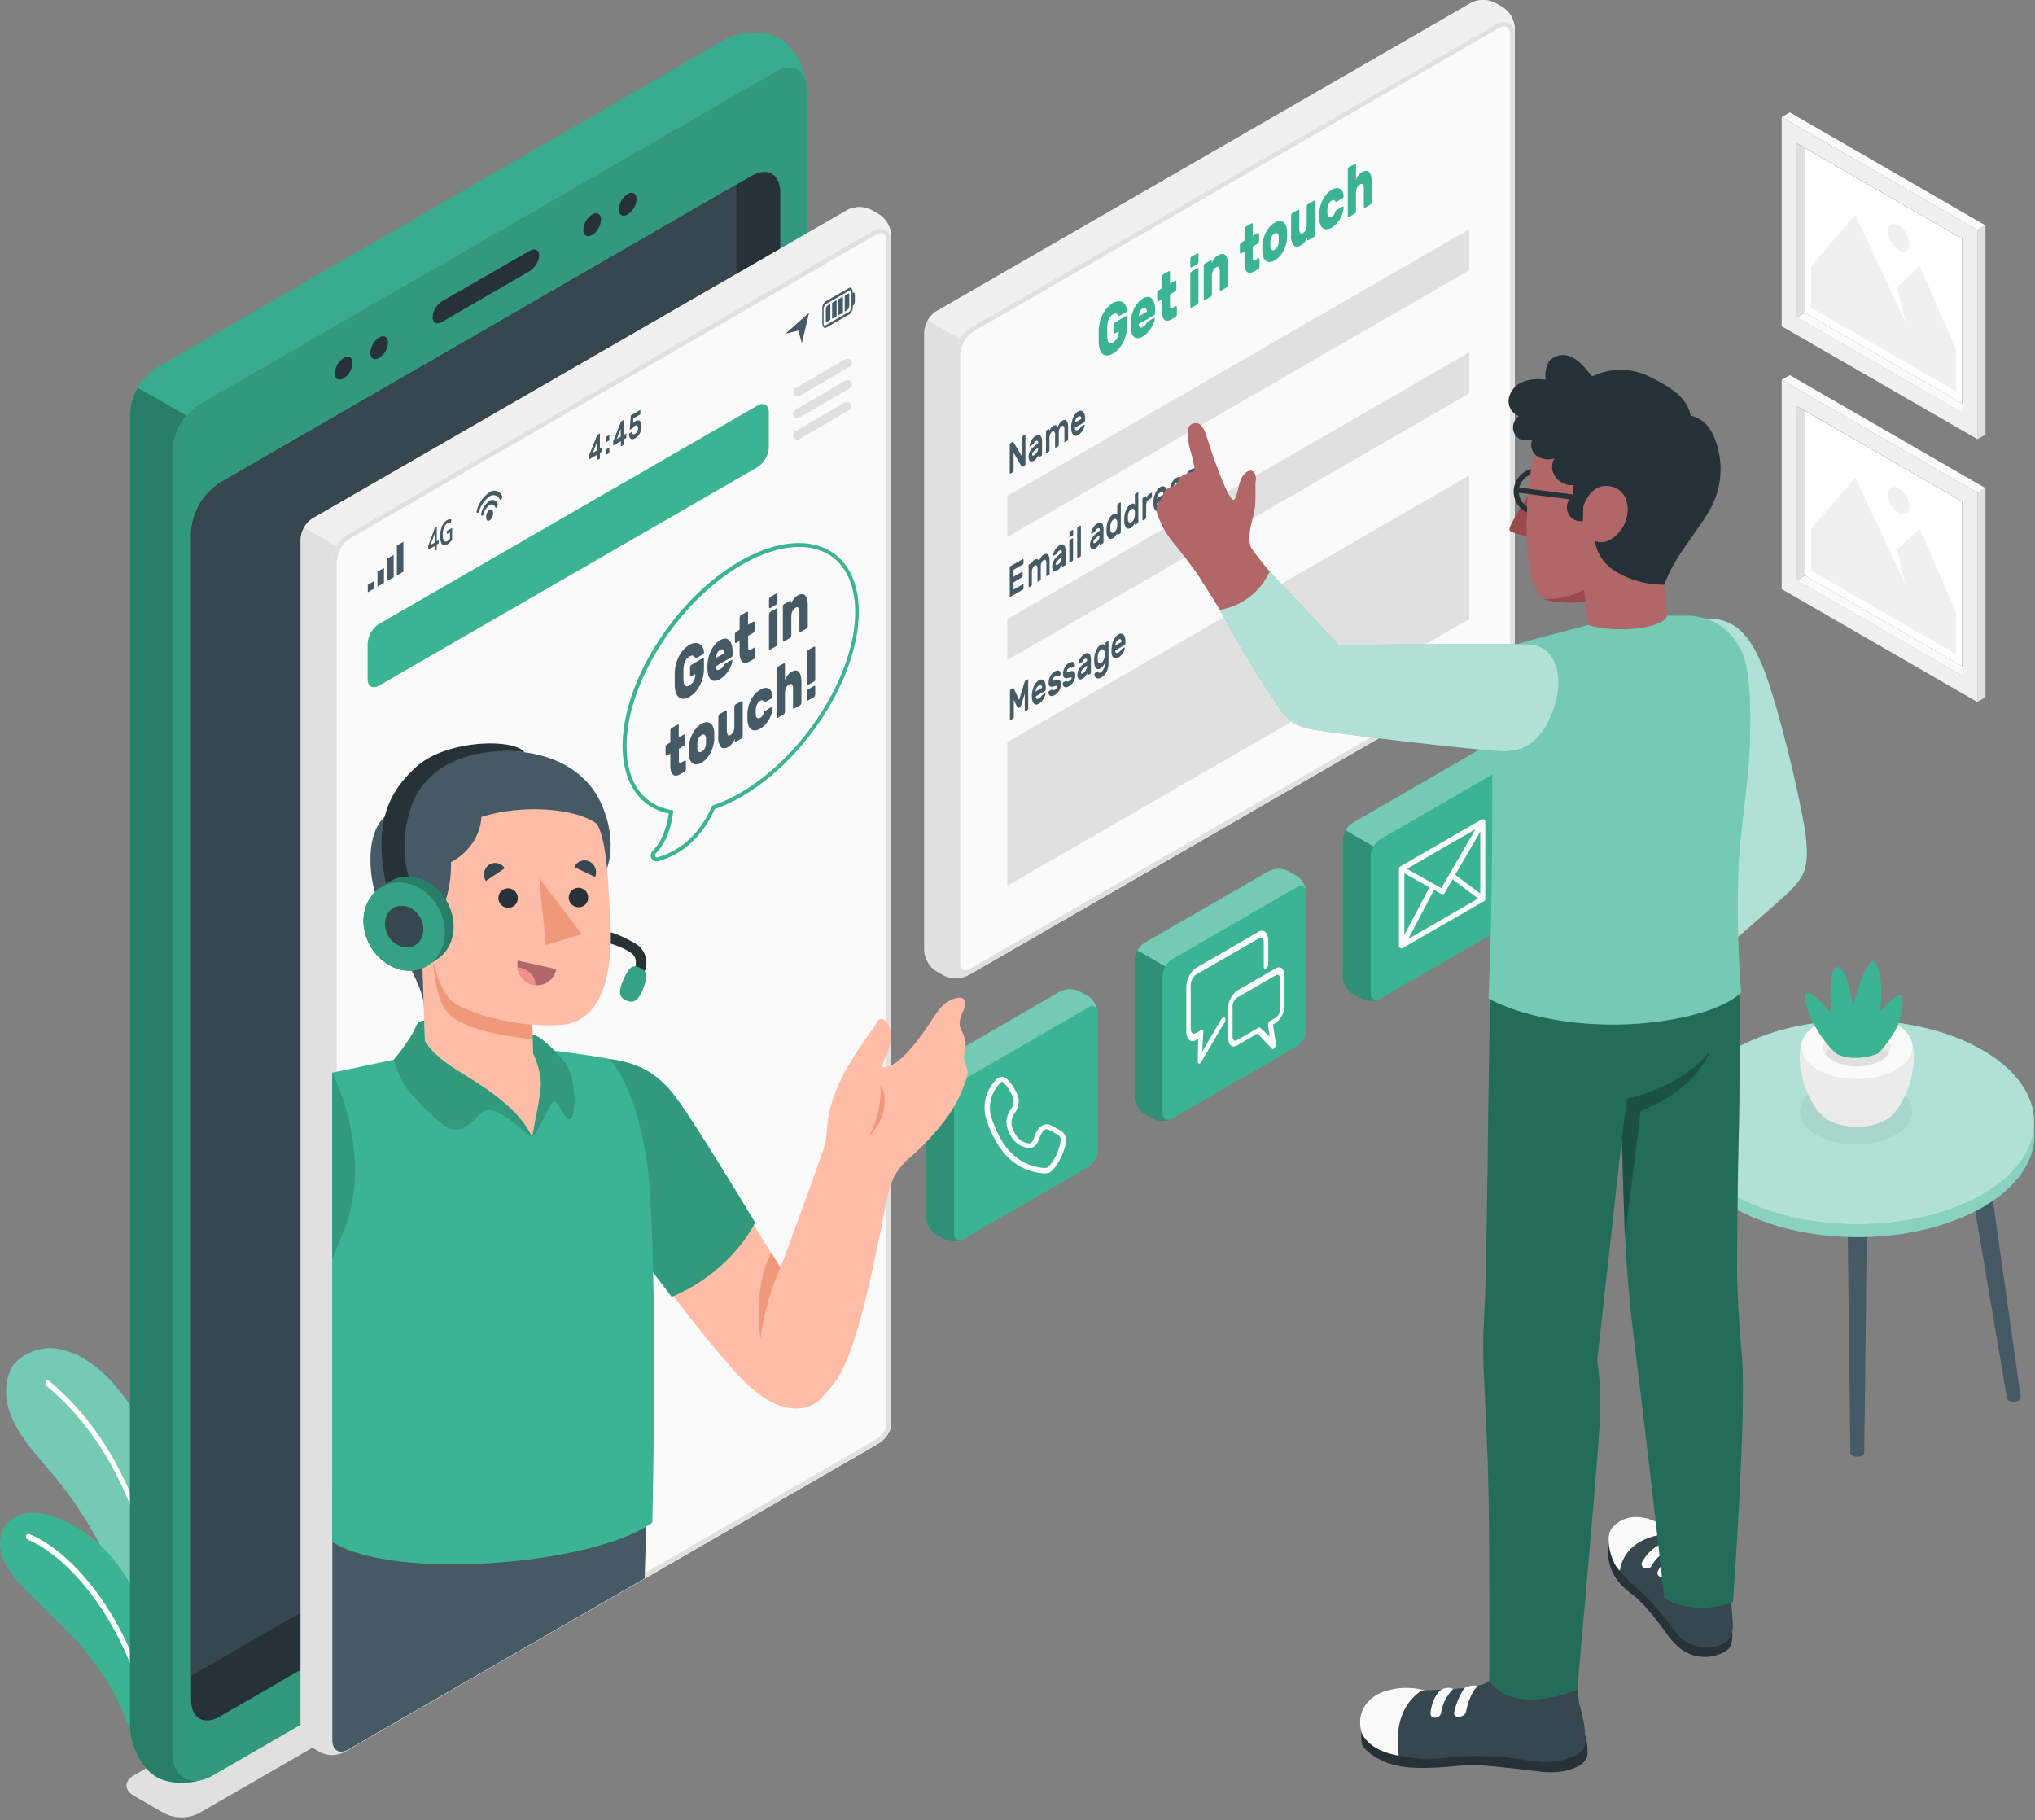 <svg xmlns="http://www.w3.org/2000/svg" width="436" height="390" fill="none" class="contact"><rect width="100%" height="100%" fill="#808080" stroke="none"/><path fill="#E0E0E0" d="m28.633 384.732 6.534 3.772a8.272 8.272 0 0 0 7.465 0l144.065-83.16c2.059-1.188 2.059-3.119 0-4.307l-6.544-3.772a8.179 8.179 0 0 0-7.455 0l-144.065 83.16c-2.05 1.188-2.05 3.119 0 4.307Z"/><path fill="#FAFAFA" d="m422.119 87.435-1.733 1.03-35.402-20.434 1.722-1.03 35.413 20.434Z"/><path fill="#fff" d="m386.706 67.001 33.68 19.434V51.17l-33.68-19.434v35.264Z"/><path fill="#F0F0F0" d="m381.727 69.902 41.916 24.186V49.29l-41.916-24.195v44.807Zm3.306-39.174 35.403 20.443v37.293l-35.403-20.433V30.728Z"/><path fill="#E0E0E0" d="m384.984 68.03 1.722-1.029V31.737l-1.722-1.01v37.304Z"/><path fill="#FAFAFA" d="m381.727 25.085 1.752-1 41.916 24.205-1.752 1-41.916-24.205Z"/><path fill="#E0E0E0" d="m425.395 48.29-1.752 1v44.818l1.752-1V48.29Z"/><path fill="#F0F0F0" d="m388.023 65.942 31.056 17.929v-8.96l-7.771-17.928-4.831 4.484 1.742 7.514-10.722-22.938-9.474 10.94v8.959Z"/><path fill="#F0F0F0" d="M406.813 48.33a5.01 5.01 0 0 1 2.297 3.96c0 1.465-.99 2.06-2.297 1.327a5.064 5.064 0 0 1-2.287-3.96c-.049-1.466.971-2.1 2.287-1.327Z"/><path fill="#FAFAFA" d="m422.119 143.746-1.733 1.03-35.402-20.444 1.722-1.03 35.413 20.444Z"/><path fill="#fff" d="m386.706 123.302 33.68 19.444v-35.274l-33.68-19.423v35.253Z"/><path fill="#F0F0F0" d="m381.727 126.213 41.916 24.196v-44.818l-41.916-24.195v44.817Zm3.306-39.184 35.403 20.443v37.304l-35.403-20.444V87.029Z"/><path fill="#E0E0E0" d="m384.984 124.332 1.722-1.03V88.048l-1.722-1.02v37.304Z"/><path fill="#FAFAFA" d="m381.727 81.396 1.752-1.01 41.916 24.205-1.752 1-41.916-24.195Z"/><path fill="#E0E0E0" d="m425.395 104.592-1.752.999v44.818l1.752-1v-44.817Z"/><path fill="#F0F0F0" d="m388.023 122.243 31.056 17.929v-8.959l-7.771-17.929-4.831 4.484 1.742 7.514-10.722-22.928-9.474 10.93v8.959Z"/><path fill="#F0F0F0" d="M406.813 104.631a5.053 5.053 0 0 1 2.297 3.96c0 1.465-.99 2.059-2.297 1.327a5.066 5.066 0 0 1-2.287-3.96c-.049-1.466.971-2.06 2.287-1.327Z"/><path fill="#3BB493" d="M38.137 374c2.445-13.593 3.594-28.66-.99-49.846-3.841-17.82-13.504-33.116-24.631-35.136-4.515-.821-9.148 1.802-10.296 4.554-3.148 7.574 2.633 14.474 5.326 17.919 1.98 2.574 20.661 20.87 22.226 48.708l.93 16.652c.139.861.891 1.297 1.485.861l5.95-3.712Z"/><path fill="#fff" d="M38.137 374c2.445-13.593 3.594-28.66-.99-49.846-3.841-17.82-13.504-33.116-24.631-35.136-4.515-.821-9.148 1.802-10.296 4.554-3.148 7.574 2.633 14.474 5.326 17.919 1.98 2.574 20.661 20.87 22.226 48.708l.93 16.652c.139.861.891 1.297 1.485.861l5.95-3.712Z" opacity=".3"/><path fill="#fff" d="M35.078 367.743a.657.657 0 0 1-.347-.633c.664-35.462-9.741-57.628-24.75-70.162a.747.747 0 0 1-.158-.9.421.421 0 0 1 .291-.277.43.43 0 0 1 .392.088c15.216 12.682 25.899 35.343 25.215 71.28a.573.573 0 0 1-.504.634l-.139-.03Z"/><path fill="#3BB493" d="M32.187 377.713c-1.663 1.178-2.574-1.248-3.405-4.03-2.663-8.969-5.594-13.701-10.593-19.998-6.168-7.751-16.83-14.909-18.038-21.324-1.07-5.822 3.613-10.306 11.95-7.198 10.008 3.743 23.531 15.84 23.076 50.678l-2.99 1.872Z"/><path fill="#fff" d="M32.9 373.268a.638.638 0 0 1-.396-.505c-4.722-26.879-19.642-40.214-26.542-42.857a.72.72 0 0 1-.366-.802c.07-.337.327-.535.604-.426 7.642 2.911 22.453 16.414 27.284 43.857a.624.624 0 0 1-.376.742.298.298 0 0 1-.208-.009Z"/><path fill="#455A64" d="M368.648 255.081a1.067 1.067 0 0 1 .624-.861 3.316 3.316 0 0 1 2.97 0 1.054 1.054 0 0 1 .614.861l-7.524 44.422a.76.76 0 0 1-.436.594 2.325 2.325 0 0 1-2.108 0 .731.731 0 0 1-.436-.594l6.296-44.422ZM426.672 255.081a1.055 1.055 0 0 0-.623-.861 3.302 3.302 0 0 0-2.97 0 1.065 1.065 0 0 0-.624.861l7.524 44.422a.76.76 0 0 0 .436.594 2.345 2.345 0 0 0 2.118 0 .765.765 0 0 0 .293-.242.761.761 0 0 0 .143-.352l-6.297-44.422ZM400.032 258.428a1.066 1.066 0 0 0-.624-.862 3.302 3.302 0 0 0-2.97 0 1.065 1.065 0 0 0-.624.862l.624 52.846a.75.75 0 0 0 .435.594 2.329 2.329 0 0 0 2.109 0 .731.731 0 0 0 .436-.594l.614-52.846Z"/><path fill="#3BB493" d="M435.79 240.449c0-5.593-3.663-11.187-11.058-15.454-14.781-8.544-38.768-8.544-53.549 0-7.395 4.267-11.068 9.9-11.058 15.454v2.97c.089 5.524 3.791 11.029 11.097 15.246 14.791 8.534 38.769 8.534 53.55 0 7.306-4.217 11.008-9.722 11.097-15.246l-.079-2.97Z"/><path fill="#fff" d="M435.79 240.449c0-5.593-3.663-11.187-11.058-15.454-14.781-8.544-38.768-8.544-53.549 0-7.395 4.267-11.068 9.9-11.058 15.454v2.97c.089 5.524 3.791 11.029 11.097 15.246 14.791 8.534 38.769 8.534 53.55 0 7.306-4.217 11.008-9.722 11.097-15.246l-.079-2.97Z" opacity=".4"/><path fill="#3BB493" d="M371.173 224.995c-14.791 8.534-14.791 22.384 0 30.918 14.791 8.534 38.768 8.544 53.549 0 14.781-8.544 14.791-22.384 0-30.918-14.79-8.534-38.798-8.544-53.549 0Z"/><path fill="#fff" d="M371.173 224.995c-14.791 8.534-14.791 22.384 0 30.918 14.791 8.534 38.768 8.544 53.549 0 14.781-8.544 14.791-22.384 0-30.918-14.79-8.534-38.798-8.544-53.549 0Z" opacity=".6"/><path fill="#000" d="M406.219 233.232c4.712 2.723 4.712 7.138 0 9.9-4.712 2.762-12.365 2.723-17.077 0-4.713-2.722-4.723-7.138 0-9.9 4.722-2.762 12.355-2.722 17.077 0Z" opacity=".05"/><path fill="#EBEBEB" d="M390.161 238.766c-4.108-4.187-6.524-14.662-2.514-17.978h20.384c3.96 3.316 1.594 13.781-2.505 17.978l-.119.109a.907.907 0 0 1-.138.139l-.367.336-.099.08-.316.227a4.454 4.454 0 0 1-.525.347 13.544 13.544 0 0 1-12.246 0 7.826 7.826 0 0 1-.535-.347l-.287-.218-.119-.099a3.671 3.671 0 0 1-.356-.316l-.169-.159-.089-.099Z"/><path fill="#FAFAFA" d="M406.259 219.441c4.653 2.693 4.653 7.049 0 9.732-4.653 2.683-12.187 2.683-16.83 0-4.643-2.683-4.653-7.039 0-9.732 4.653-2.692 12.187-2.682 16.83 0Z"/><path fill="#EBEBEB" d="M402.962 221.352c2.831 1.633 2.831 4.277 0 5.94a11.33 11.33 0 0 1-10.246 0c-2.832-1.634-2.832-4.277 0-5.94a11.328 11.328 0 0 1 10.246 0Z"/><path fill="#E0E0E0" d="M392.716 224.154a11.315 11.315 0 0 1 10.246 0 4.653 4.653 0 0 1 1.693 1.554 4.485 4.485 0 0 1-1.693 1.554 11.318 11.318 0 0 1-10.246 0 4.485 4.485 0 0 1-1.693-1.554 4.645 4.645 0 0 1 1.693-1.554Z"/><path fill="#3BB493" d="M402.338 225.758a23.275 23.275 0 0 0 3.713-4.95c1.713-3.03 1.98-7.089 1.138-7.584-.841-.495-4.484 3.544-4.484 3.544.326-1.702.452-3.436.376-5.167-.149-2.703-.812-5.148-1.584-5.643-.772-.495-2.495 2.91-3.237 5.375-.743 2.465-1.179 4.485-1.179 4.485a38.858 38.858 0 0 0-1.336-5.673c-.891-2.554-1.713-3.138-2.346-2.881-.634.258-1.05 1.446-1.228 4.851a34.139 34.139 0 0 0 .149 4.881s-1.268-1.396-2.683-2.752c-1.416-1.356-2.208-1.693-2.654-1.406-.445.287-.564 2.594 1.842 6.93a23.952 23.952 0 0 0 4.524 5.94s3.317 2.148 8.989.05ZM154.918 8.71 33.94 78.564a12.197 12.197 0 0 0-6.089 10.098v281.279c0 4.138 2.554 8.97 5.703 10.791 3.148 1.822 8.612 1.614 12.196-.455l120.562-69.607a14.4 14.4 0 0 0 6.485-11.237V19.036c0-4.139-2.554-8.91-5.702-10.781-3.149-1.871-8.604-1.614-12.177.455Z"/><path fill="#000" d="M154.918 8.71 33.94 78.564a12.197 12.197 0 0 0-6.089 10.098v281.279c0 4.138 2.554 8.97 5.703 10.791 3.148 1.822 8.612 1.614 12.196-.455l120.562-69.607a14.4 14.4 0 0 0 6.485-11.237V19.036c0-4.139-2.554-8.91-5.702-10.781-3.149-1.871-8.604-1.614-12.177.455Z" opacity=".05"/><path fill="#3BB493" d="M44.196 381.019c-3.465 1.347-7.92 1.277-10.633-.287-3.148-1.821-5.702-6.653-5.702-10.791V88.662c.07-1.963.635-3.877 1.643-5.563l10.465 5.94a12.632 12.632 0 0 0-2.97 7.553v278.656c-.06 4.95 3.089 7.296 7.197 5.771Z"/><path fill="#000" d="M44.196 381.019c-3.465 1.347-7.92 1.277-10.633-.287-3.148-1.821-5.702-6.653-5.702-10.791V88.662c.07-1.963.635-3.877 1.643-5.563l10.465 5.94a12.632 12.632 0 0 0-2.97 7.553v278.656c-.06 4.95 3.089 7.296 7.197 5.771Z" opacity=".3"/><path fill="#3BB493" d="M42.661 86.692a12.682 12.682 0 0 0-5.722 9.9v278.656c0 5.583 3.96 7.92 8.801 5.078l120.582-69.616a14.408 14.408 0 0 0 6.485-11.237V19.036c0-4.119-2.921-5.802-6.485-3.743l-123.66 71.4Z"/><path fill="#000" d="M42.661 86.692a12.682 12.682 0 0 0-5.722 9.9v278.656c0 5.583 3.96 7.92 8.801 5.078l120.582-69.616a14.408 14.408 0 0 0 6.485-11.237V19.036c0-4.119-2.921-5.802-6.485-3.743l-123.66 71.4Z" opacity=".15"/><path fill="#263238" d="M47.107 103.453a13.63 13.63 0 0 0-6.168 10.682v250.094c0 3.96 2.762 5.524 6.168 3.554l113.909-65.795a13.682 13.682 0 0 0 6.158-10.683V41.241c0-3.96-2.772-5.514-6.168-3.554l-113.9 65.766Z"/><path fill="#37474F" d="M157.749 284.494V39.568L47.107 103.453a13.64 13.64 0 0 0-6.168 10.682v244.926l110.642-63.894a13.653 13.653 0 0 0 6.168-10.673Z"/><path fill="#263238" d="m94.676 64.566 18.81-10.83c1.119-.644 2.03-.189 2.03.99a4.342 4.342 0 0 1-2.03 3.365l-18.81 10.89c-1.119.644-1.98.188-1.98-.99a4.357 4.357 0 0 1 1.98-3.425ZM126.871 45.954c1.049-.614 1.901-.119 1.901 1.099a4.211 4.211 0 0 1-1.901 3.287c-1.05.603-1.901.118-1.901-1.1a4.192 4.192 0 0 1 1.901-3.287ZM134.484 41.558c1.049-.604 1.901-.109 1.901 1.099a4.193 4.193 0 0 1-1.901 3.297c-1.049.604-1.901.118-1.901-1.1a4.228 4.228 0 0 1 1.901-3.296ZM73.629 76.693c1.049-.603 1.9-.118 1.9 1.1a4.227 4.227 0 0 1-1.9 3.296c-1.05.604-1.901.109-1.901-1.099a4.197 4.197 0 0 1 1.9-3.297ZM81.242 72.308c1.05-.614 1.9-.12 1.9 1.098a4.197 4.197 0 0 1-1.9 3.287c-1.05.614-1.9.12-1.9-1.099a4.196 4.196 0 0 1 1.9-3.286Z"/><g class="social s1"><path fill="#3BB493" d="M324.524 165.625a4.73 4.73 0 0 0-2.138-3.693l-1.733-.99a4.748 4.748 0 0 0-4.257 0l-26.591 15.385a4.687 4.687 0 0 0-2.128 3.683v29.264a4.713 4.713 0 0 0 2.128 3.693l1.733.99a4.735 4.735 0 0 0 4.256 0l26.592-15.385a4.695 4.695 0 0 0 2.138-3.693v-29.254Z"/><path fill="#000" d="M287.677 209.264a4.713 4.713 0 0 0 2.128 3.693l1.733.99a4.75 4.75 0 0 0 3.89.168c-.99.376-1.762-.188-1.762-1.396v-29.254a4.313 4.313 0 0 1 .624-2.099l-5.94-3.465a4.384 4.384 0 0 0-.624 2.099l-.049 29.264Z" opacity=".2"/><path fill="#fff" d="M324.445 165.021c-.247-.911-1.069-1.198-2.049-.624l-26.601 15.385a4.196 4.196 0 0 0-1.495 1.584l-6-3.455c.357-.652.875-1.2 1.505-1.594l26.591-15.385a4.756 4.756 0 0 1 4.257 0l1.743.99a4.684 4.684 0 0 1 2.049 3.099Z" opacity=".3"/><path fill="#FAFAFA" d="M317.951 175.604a.582.582 0 0 0-.564 0l-17.385 10.039a.557.557 0 0 0-.277.485v16.493a.57.57 0 0 0 .554.565.59.59 0 0 0 .287-.08l17.385-10.018a.578.578 0 0 0 .277-.486v-16.513a.578.578 0 0 0-.277-.485Zm-9.148 14.682-7.385-4.128 14.701-8.485-7.316 12.613Zm-2.554-.159-5.366 10.217v-13.256l5.366 3.039Zm.99.555 1.505.861a.57.57 0 0 0 .277.069.544.544 0 0 0 .485-.277l1.703-2.92 5.484 4.108-14.958 8.633 5.504-10.474Zm4.534-3.247 5.376-9.257v13.286l-5.376-4.029Z"/></g><g class="social s2"><path fill="#3BB493" d="M279.915 191.345a4.685 4.685 0 0 0-2.129-3.683l-1.732-.99a4.677 4.677 0 0 0-4.257 0l-26.592 15.326a4.709 4.709 0 0 0-2.128 3.692v29.255a4.704 4.704 0 0 0 2.128 3.692l1.733.99a4.661 4.661 0 0 0 4.257 0l26.591-15.384a4.677 4.677 0 0 0 2.129-3.683v-29.215Z"/><path fill="#000" d="M243.077 234.984a4.705 4.705 0 0 0 2.128 3.693l1.733.99a4.707 4.707 0 0 0 3.891.168c-.99.387-1.763-.178-1.763-1.395v-29.255a4.398 4.398 0 0 1 .624-2.099l-5.989-3.455a4.313 4.313 0 0 0-.624 2.099v29.254Z" opacity=".2"/><path fill="#fff" d="M279.846 190.741c-.248-.901-1.07-1.188-2.05-.623l-26.601 15.384a4.258 4.258 0 0 0-1.505 1.594l-5.989-3.465a4.3 4.3 0 0 1 1.505-1.584l26.581-15.385a4.708 4.708 0 0 1 4.267 0l1.742.99a4.71 4.71 0 0 1 2.05 3.089Z" opacity=".3"/><path fill="#FAFAFA" d="m273.381 207.453-8.415 4.86a4.82 4.82 0 0 0-1.368 1.722 4.823 4.823 0 0 0-.464 2.149v6.089c0 1.554.822 2.346 1.832 1.762l4.465-2.584 3.108 3.267a.27.27 0 0 0 .347 0 .761.761 0 0 0 .227-.218c.191-.274.279-.607.248-.94l-.624-4.049.644-.367a4.84 4.84 0 0 0 1.831-3.87v-6.089c0-1.525-.821-2.317-1.831-1.732Zm.881 8.702a2.307 2.307 0 0 1-.881 1.851l-1.228.713a.988.988 0 0 0-.376.485 1.358 1.358 0 0 0-.089.673l.376 2.208-2.089-1.881a.257.257 0 0 0-.346 0l-4.663 2.693c-.485.287-.881-.099-.881-.842v-6.395a2.3 2.3 0 0 1 .881-1.852l8.415-4.861c.485-.277.881.099.881.842v6.366Zm-12.187 1.861-.158.089a.845.845 0 0 0-.278.307l-4.069 6.93.238-3.96a.834.834 0 0 0-.069-.604.276.276 0 0 0-.176-.125.272.272 0 0 0-.21.046l-1.149.673c-.604.346-1.089-.129-1.089-1.04v-9.187a2.852 2.852 0 0 1 1.089-2.287l13.484-7.781c.594-.347 1.079.119 1.079.99v5.039c0 .406.218.604.475.455a1.241 1.241 0 0 0 .485-.99v-4.969c0-1.723-.92-2.604-2.039-1.98l-13.484 7.791a5.381 5.381 0 0 0-2.039 4.306v9.178c0 1.732.911 2.613 2.039 1.98l.505-.297-.079 4.564c-.059.336 0 .623.178.712a.282.282 0 0 0 .277 0 .817.817 0 0 0 .278-.297l4.712-8.048a1.238 1.238 0 0 0 .475-.99c0-.456-.208-.683-.475-.505Z"/></g><g class="social s3"><path fill="#3BB493" d="M235.236 217.135a4.711 4.711 0 0 0-2.138-3.693l-1.733-.99a4.673 4.673 0 0 0-4.257 0l-26.591 15.375a4.712 4.712 0 0 0-2.129 3.692v29.265a4.685 4.685 0 0 0 2.129 3.683l1.732.99a4.676 4.676 0 0 0 4.257 0l26.592-15.375a4.73 4.73 0 0 0 2.138-3.693v-29.254Z"/><path fill="#000" d="M198.388 260.774a4.685 4.685 0 0 0 2.129 3.683l1.732.99a4.76 4.76 0 0 0 3.891.178c-.99.376-1.762-.188-1.762-1.406v-29.245a4.312 4.312 0 0 1 .624-2.098l-5.99-3.465a4.312 4.312 0 0 0-.624 2.098v29.265Z" opacity=".2"/><path fill="#fff" d="M235.157 216.521c-.247-.901-1.069-1.188-2.049-.624l-26.602 15.385a4.155 4.155 0 0 0-1.494 1.594l-6-3.465a4.38 4.38 0 0 1 1.505-1.584l26.591-15.385a4.742 4.742 0 0 1 4.257 0l1.743.99a4.71 4.71 0 0 1 2.049 3.089Z" opacity=".3"/><path fill="#FAFAFA" d="M223.742 251.418h-.148c-5.94-.505-10.059-4.524-12.375-11.929a8.516 8.516 0 0 1 2.099-8.049 1.964 1.964 0 0 1 1.435-.732c1.297 0 3.475 3.623 3.525 5.058a5.078 5.078 0 0 1-.941 2.852 3.321 3.321 0 0 0-.435 3.039c.702 2.039 1.861 3.118 3.534 3.326.435.05.822-.366 1.128-1.247.515-1.495 1.149-2.376 1.98-2.693a1.983 1.983 0 0 1 1.683.129l.268.129c.473.223.932.475 1.376.752l.237.148c.832.505 1.555 1.119 1.149 3.129-.406 2.01-1.98 5.098-3.445 5.94a.497.497 0 0 1-.188.069h-.139a3.202 3.202 0 0 1-.743.079Zm-8.989-19.631c-.119 0-.336.148-.584.415a7.387 7.387 0 0 0-1.851 6.93c2.198 7.02 5.94 10.663 11.405 11.128a1.46 1.46 0 0 0 .495-.069h.099c1.049-.664 2.425-3.158 2.831-5.128.277-1.396-.079-1.614-.634-1.98l-.277-.169a11.593 11.593 0 0 0-1.247-.683l-.277-.138a.835.835 0 0 0-.753-.09c-.317.129-.802.585-1.297 1.98-.623 1.812-1.613 2.089-2.316 1.98-2.119-.257-3.624-1.633-4.465-4.078a4.4 4.4 0 0 1 .534-3.96c.48-.643.752-1.417.783-2.218-.08-1.039-1.931-3.762-2.446-3.92Z"/></g><path fill="#E0E0E0" d="M315.159.632 200.576 66.694a5.69 5.69 0 0 0-2.574 4.465v132.492a5.692 5.692 0 0 0 2.584 4.455l1.614.921a5.73 5.73 0 0 0 5.158 0l114.583-66.172a5.705 5.705 0 0 0 2.583-4.465V5.978a5.65 5.65 0 0 0-2.593-4.455l-1.604-.921a5.723 5.723 0 0 0-5.168.03Z"/><path fill="#FAFAFA" d="M324.524 138.558c0 2.267-1.593 3.713-3.573 4.851l-112.603 65.023c-1.98 1.129-3.564.218-3.564-2.059V76.159a7.086 7.086 0 0 1 3.544-6.148L320.951 4.987a2.384 2.384 0 0 1 3.573 2.06v131.511Z"/><path fill="#E0E0E0" d="M322.139 5.631a1.387 1.387 0 0 1 1.386 1.386v131.541c0 1.545-.941 2.772-3.069 3.96l-112.633 65.053c-.331.208-.709.33-1.099.357-.851 0-.99-.99-.99-1.555V76.159a6.114 6.114 0 0 1 3.079-5.287L321.446 5.819c.209-.124.449-.189.693-.188Zm0-.99c-.419 0-.829.113-1.188.327L208.328 70.01a7.094 7.094 0 0 0-3.544 6.148v130.214c0 1.614.802 2.545 1.98 2.545a3.262 3.262 0 0 0 1.594-.485l112.602-65.024c1.98-1.138 3.574-2.584 3.574-4.851V7.017a2.392 2.392 0 0 0-2.386-2.386l-.009.01Z"/><path fill="#F0F0F0" d="M324.525 5.978v.99a2.397 2.397 0 0 0-1.229-2 2.383 2.383 0 0 0-2.345.02L208.328 70.01a7.013 7.013 0 0 0-2.594 2.594v.079l-6.93-4.02a5.344 5.344 0 0 1 1.862-1.98L315.159.632a5.676 5.676 0 0 1 5.158 0l1.614.92a5.67 5.67 0 0 1 2.594 4.426Z"/><path fill="#455A64" d="M219.099 100.028h-.158l-.079-.08-1.703-2.97v3.861a.533.533 0 0 1-.049.208.24.24 0 0 1-.119.139l-.485.287h-.119a.21.21 0 0 1-.05-.148v-6.05a.554.554 0 0 1 .05-.207.249.249 0 0 1 .045-.081.247.247 0 0 1 .074-.058l.425-.247h.159l.079.089 1.703 2.91v-3.86a.534.534 0 0 1 .049-.209.28.28 0 0 1 .119-.138l.485-.287a.099.099 0 0 1 .119 0 .206.206 0 0 1 .049.148v6.06a.534.534 0 0 1-.049.207.33.33 0 0 1-.119.139l-.426.287ZM220.584 95.464a2.89 2.89 0 0 1 .119-.486c.062-.196.145-.385.248-.564.11-.2.243-.385.396-.554.155-.178.339-.328.544-.446.168-.103.358-.168.555-.188a.552.552 0 0 1 .435.119.92.92 0 0 1 .277.455c.07.258.103.525.099.792v2.753a.534.534 0 0 1-.049.207c0 .07-.069.12-.119.14l-.465.266a.08.08 0 0 1-.109 0 .169.169 0 0 1-.05-.148v-.307a2.68 2.68 0 0 1-.376.673 1.766 1.766 0 0 1-.604.545 1.19 1.19 0 0 1-.475.168.474.474 0 0 1-.346-.109.85.85 0 0 1-.218-.337 1.73 1.73 0 0 1-.07-.544 2.412 2.412 0 0 1 .297-1.178c.199-.378.468-.714.792-.99l.99-.832c0-.257-.059-.406-.168-.455a.504.504 0 0 0-.406.08.984.984 0 0 0-.237.197c-.063.088-.119.181-.169.277a.53.53 0 0 1-.099.159.273.273 0 0 1-.099.089l-.564.327h-.109c-.03 0-.02-.04-.02-.11Zm.99 2.059c.138-.083.261-.186.367-.307.109-.12.202-.253.277-.396.066-.137.119-.28.158-.426.038-.135.058-.275.06-.416v-.099l-.832.703a1.44 1.44 0 0 0-.356.406.702.702 0 0 0-.109.396c0 .139 0 .208.128.218a.496.496 0 0 0 .337-.08h-.03ZM224.851 92.266c.089-.22.209-.428.357-.614a1.35 1.35 0 0 1 .435-.396.82.82 0 0 1 .624-.148.742.742 0 0 1 .386.356 2.958 2.958 0 0 1 .436-.841c.082-.115.175-.22.277-.317a2.52 2.52 0 0 1 .257-.178.852.852 0 0 1 .584-.149.577.577 0 0 1 .377.257c.103.18.17.379.198.584.041.266.061.534.059.803v2.465a.533.533 0 0 1-.049.207.422.422 0 0 1-.119.139l-.466.267a.077.077 0 0 1-.054.022.077.077 0 0 1-.054-.022.17.17 0 0 1-.044-.068.182.182 0 0 1-.006-.08v-2.445a1.34 1.34 0 0 0-.158-.802c-.109-.11-.258-.1-.446 0a.991.991 0 0 0-.416.485c-.137.311-.202.65-.188.99v2.514a.533.533 0 0 1-.049.208.234.234 0 0 1-.119.139l-.455.267h-.119a.245.245 0 0 1-.05-.158v-2.475a1.245 1.245 0 0 0-.158-.792c-.112-.106-.261-.106-.446 0a1.157 1.157 0 0 0-.425.505c-.133.312-.194.65-.179.99v2.475a.448.448 0 0 1-.158.347l-.465.266a.109.109 0 0 1-.119 0 .211.211 0 0 1 0-.148v-4.366a.52.52 0 0 1 0-.208.339.339 0 0 1 .119-.138l.465-.278a.09.09 0 0 1 .109 0 .2.2 0 0 1 0 .149l.059.188ZM229.494 91.553c.002-.352.039-.704.109-1.05.066-.338.165-.67.297-.99.123-.286.283-.556.475-.801.164-.226.373-.415.614-.555a.99.99 0 0 1 .624-.168.702.702 0 0 1 .465.248c.143.17.248.37.307.584.072.278.105.564.099.851v.456a.418.418 0 0 1-.049.207.37.37 0 0 1-.109.149l-2.04 1.168a.839.839 0 0 0 .06.347c.03.078.086.145.158.188a.338.338 0 0 0 .228 0 .763.763 0 0 0 .257-.1c.119-.06.226-.14.317-.237a1.31 1.31 0 0 0 .198-.277l.109-.158a.396.396 0 0 1 .119-.1l.485-.277h.119s.049.08.049.159a1.359 1.359 0 0 1-.099.386 2.98 2.98 0 0 1-.257.554c-.129.21-.275.408-.436.594a2.908 2.908 0 0 1-.604.485 1.05 1.05 0 0 1-.614.169.635.635 0 0 1-.475-.248 1.53 1.53 0 0 1-.297-.624 3.981 3.981 0 0 1-.109-.96Zm1.495-2.267a1.067 1.067 0 0 0-.297.257 1.145 1.145 0 0 0-.208.327 1.75 1.75 0 0 0-.138.357 2.265 2.265 0 0 0-.06.326l1.376-.792c.01-.089.01-.178 0-.267a.45.45 0 0 0-.108-.218.263.263 0 0 0-.208-.089.605.605 0 0 0-.357.1Z"/><path fill="#3BB493" d="M238.454 67.358c-.21.122-.398.28-.555.465a2.827 2.827 0 0 0-.366.594 4.163 4.163 0 0 0-.208.673c0 .238-.079.475-.099.723-.02.247 0 .316 0 .554v1.96c.015.204.048.406.099.604.037.159.108.308.208.436a.517.517 0 0 0 .376.168.991.991 0 0 0 .545-.178 2.17 2.17 0 0 0 .485-.366c.152-.15.283-.32.386-.505.115-.21.204-.433.267-.664.062-.269.092-.545.089-.821l-.811.475a.15.15 0 0 1-.188 0 .358.358 0 0 1-.08-.248v-1.584a.872.872 0 0 1 .08-.336.556.556 0 0 1 .188-.228l2.356-1.356a.148.148 0 0 1 .188 0c.053.07.078.16.069.247v1.911a7.21 7.21 0 0 1-.227 1.861 8.08 8.08 0 0 1-.644 1.673c-.27.496-.603.955-.99 1.367a4.822 4.822 0 0 1-1.198.99 2.552 2.552 0 0 1-1.247.395c-.345.01-.68-.11-.941-.336a2.068 2.068 0 0 1-.594-.99 5.48 5.48 0 0 1-.247-1.426v-2.673a8.734 8.734 0 0 1 .237-1.703 8.588 8.588 0 0 1 .604-1.643c.251-.51.567-.987.941-1.416a4.824 4.824 0 0 1 1.247-1.049c.37-.233.792-.369 1.228-.396.327-.02.652.063.93.238.253.177.457.416.594.693.146.31.227.647.238.99a.665.665 0 0 1-.059.267.52.52 0 0 1-.159.188l-1.297.742c-.099.06-.178.06-.227 0l-.159-.178a.809.809 0 0 0-.376-.277c-.132-.046-.36.007-.683.159ZM243.988 69.407c-.01.18.02.359.089.525.035.103.11.188.208.237.09.03.187.03.277 0 .108-.028.211-.072.307-.129.172-.095.329-.215.465-.356.115-.124.212-.264.288-.416l.148-.267a.615.615 0 0 1 .168-.129l1.268-.732c.138-.08.217 0 .217.208-.021.216-.071.43-.148.633a6.112 6.112 0 0 1-.456.99c-.228.4-.493.778-.792 1.129a4.497 4.497 0 0 1-1.158.99 2.308 2.308 0 0 1-1.128.366 1.079 1.079 0 0 1-.822-.317 2.142 2.142 0 0 1-.515-.99 6.657 6.657 0 0 1-.168-1.603 8.85 8.85 0 0 1 .168-1.703 7.414 7.414 0 0 1 .515-1.584c.211-.475.488-.919.822-1.317a4.155 4.155 0 0 1 1.128-.99 1.921 1.921 0 0 1 1.208-.337c.326.05.62.224.822.485.23.31.386.67.455 1.05.098.448.145.907.139 1.366v.416a.78.78 0 0 1-.07.426.56.56 0 0 1-.188.227l-3.247 1.822Zm.881-3.386c-.287.169-.507.431-.624.743a2.982 2.982 0 0 0-.257.99l1.752-.99a1.185 1.185 0 0 0-.247-.693c-.149-.198-.357-.198-.624-.05ZM250.67 65.556a.9.9 0 0 0 .099.475c.07.089.169.089.327 0l.772-.446a.14.14 0 0 1 .188 0 .323.323 0 0 1 .08.238v1.535a.79.79 0 0 1-.08.326.444.444 0 0 1-.188.228l-.92.534a1.714 1.714 0 0 1-.832.278.904.904 0 0 1-.644-.208 1.501 1.501 0 0 1-.405-.703 3.748 3.748 0 0 1-.149-1.148V64.14l-.723.416a.137.137 0 0 1-.178 0 .292.292 0 0 1-.079-.238v-1.534a.664.664 0 0 1 .079-.327.487.487 0 0 1 .178-.228l.723-.416v-2.445a.804.804 0 0 1 .079-.327.449.449 0 0 1 .188-.227l1.228-.713a.129.129 0 0 1 .178 0c.029.032.051.07.065.11.014.041.019.085.014.128v2.445l1.099-.644a.15.15 0 0 1 .094-.033c.035 0 .068.012.094.033a.323.323 0 0 1 .08.238v1.515a.79.79 0 0 1-.08.326.444.444 0 0 1-.188.228l-1.099.634v2.475ZM256.779 56.042a.89.89 0 0 1-.079.337.489.489 0 0 1-.189.227l-1.227.703a.14.14 0 0 1-.178 0 .323.323 0 0 1-.08-.237v-1.525a.835.835 0 0 1 .08-.337.533.533 0 0 1 .178-.227l1.227-.703h.189a.335.335 0 0 1 .079.237v1.525Zm0 8.623a.804.804 0 0 1-.079.327.408.408 0 0 1-.189.227l-1.227.713a.14.14 0 0 1-.178 0 .344.344 0 0 1-.08-.247v-6.93a.835.835 0 0 1 .08-.337.533.533 0 0 1 .178-.228l1.227-.703h.189a.335.335 0 0 1 .079.238v6.94ZM263.105 61.022a.804.804 0 0 1-.079.326.57.57 0 0 1-.189.228l-1.227.703a.15.15 0 0 1-.188 0 .32.32 0 0 1-.079-.238V58.24a1.55 1.55 0 0 0-.198-.921c-.139-.178-.357-.188-.644 0a1.483 1.483 0 0 0-.643.762 3.147 3.147 0 0 0-.198 1.149v3.772a.665.665 0 0 1-.08.326.487.487 0 0 1-.178.228l-1.227.713h-.189a.374.374 0 0 1-.079-.248v-7a.804.804 0 0 1 .079-.326.446.446 0 0 1 .189-.227l1.178-.674a.139.139 0 0 1 .188 0 .328.328 0 0 1 .069.238v.346c.059-.128.119-.277.198-.425.079-.162.175-.315.287-.456.114-.154.24-.3.376-.435.156-.147.329-.273.515-.377.261-.162.556-.264.861-.297a.902.902 0 0 1 .664.238c.215.23.365.514.435.822.114.47.168.952.159 1.435v4.139ZM268.391 55.33a.819.819 0 0 0 .099.474c.06.09.169.09.317 0l.782-.455a.14.14 0 0 1 .178 0 .292.292 0 0 1 .08.238V57.1a.665.665 0 0 1-.08.327.48.48 0 0 1-.178.228l-.93.534a1.832 1.832 0 0 1-.832.277.84.84 0 0 1-.634-.217 1.422 1.422 0 0 1-.415-.693 3.84 3.84 0 0 1-.139-1.149v-2.505l-.723.416a.139.139 0 0 1-.188 0 .335.335 0 0 1-.079-.237v-1.525a.804.804 0 0 1 .079-.327.497.497 0 0 1 .188-.227l.723-.416v-2.445a.782.782 0 0 1 .069-.327.507.507 0 0 1 .188-.228l1.228-.713a.148.148 0 0 1 .188 0 .343.343 0 0 1 .065.116.345.345 0 0 1 .014.132v2.406l1.099-.634a.15.15 0 0 1 .094-.034c.035 0 .068.012.094.034a.324.324 0 0 1 .07.238v1.514a.767.767 0 0 1-.07.327.56.56 0 0 1-.188.228l-1.099.633v2.495ZM275.757 49.647v1.148a6.336 6.336 0 0 1-.208 1.475c-.126.49-.305.965-.535 1.416a6.065 6.065 0 0 1-.821 1.217 4.352 4.352 0 0 1-1.079.891 2.213 2.213 0 0 1-1.079.347 1.198 1.198 0 0 1-.822-.267 1.76 1.76 0 0 1-.535-.792 3.98 3.98 0 0 1-.218-1.228v-1.148c.013-.498.082-.994.208-1.476.127-.486.306-.958.535-1.405.228-.44.507-.853.832-1.228a4.177 4.177 0 0 1 1.079-.9 2.204 2.204 0 0 1 1.079-.347c.298-.01.59.09.821.277.255.204.441.48.535.792.137.395.208.81.208 1.228Zm-3.584 3.128a.996.996 0 0 0 .267.733.556.556 0 0 0 .634 0c.27-.163.487-.4.624-.684.163-.326.254-.684.267-1.049.011-.175.011-.35 0-.525.011-.164.011-.33 0-.495a.996.996 0 0 0-.267-.732c-.159-.129-.367-.12-.624 0a1.638 1.638 0 0 0-.634.683 2.52 2.52 0 0 0-.267 1.05V52.774ZM276.628 46.221a.804.804 0 0 1 .079-.327.436.436 0 0 1 .179-.227l1.237-.713a.14.14 0 0 1 .178 0c.057.07.085.158.08.247v3.792c-.025.322.04.644.188.93.118.189.326.199.613 0 .286-.164.502-.428.604-.742.126-.366.186-.751.179-1.138V44.29a.773.773 0 0 1 .079-.327.501.501 0 0 1 .188-.228l1.227-.713a.15.15 0 0 1 .189 0 .37.37 0 0 1 .069.248v6.99a.782.782 0 0 1-.069.326.57.57 0 0 1-.189.228l-1.128.653a.15.15 0 0 1-.094.034.146.146 0 0 1-.094-.034.32.32 0 0 1-.079-.238v-.346c-.052.15-.115.295-.189.435-.077.158-.17.307-.277.446-.117.155-.246.3-.386.436a2.54 2.54 0 0 1-.515.376c-.633.366-1.138.376-1.504 0a3.157 3.157 0 0 1-.565-2.277V46.22ZM284.4 44.697V45.755a.981.981 0 0 0 .267.713c.149.128.356.118.614 0a1.52 1.52 0 0 0 .495-.426c.121-.17.214-.356.277-.554a1.85 1.85 0 0 1 .119-.278.396.396 0 0 1 .168-.188l1.277-.742a.17.17 0 0 1 .188 0 .304.304 0 0 1 .07.247 4.312 4.312 0 0 1-.129.782 5.03 5.03 0 0 1-.406 1.149c-.211.45-.477.872-.792 1.257-.35.434-.78.797-1.267 1.07-.3.187-.638.306-.99.346a1.258 1.258 0 0 1-.832-.218 1.616 1.616 0 0 1-.564-.753 3.757 3.757 0 0 1-.228-1.306v-1.198a6.365 6.365 0 0 1 .228-1.564c.135-.492.324-.967.564-1.416.229-.422.509-.814.832-1.168.287-.322.621-.599.99-.822a2.287 2.287 0 0 1 1.267-.396c.294.021.573.14.792.337.196.19.336.429.406.693.072.204.115.417.129.633a.634.634 0 0 1-.07.317.526.526 0 0 1-.188.238l-1.277.732a.149.149 0 0 1-.168 0 .62.62 0 0 1-.119-.148.441.441 0 0 0-.277-.238.73.73 0 0 0-.495.149c-.27.16-.484.398-.614.683a2.54 2.54 0 0 0-.267 1.01ZM293.953 43.231a.664.664 0 0 1-.079.327.487.487 0 0 1-.178.228l-1.228.712h-.188a.32.32 0 0 1-.079-.237v-3.812c.023-.32-.045-.639-.198-.92-.139-.179-.357-.179-.644 0a1.428 1.428 0 0 0-.643.752 3.191 3.191 0 0 0-.198 1.148v3.792a.817.817 0 0 1-.079.337.449.449 0 0 1-.188.227l-1.228.703a.129.129 0 0 1-.178 0 .283.283 0 0 1-.079-.237v-9.86a.654.654 0 0 1 .079-.327.486.486 0 0 1 .178-.228l1.228-.713a.146.146 0 0 1 .094-.033.15.15 0 0 1 .094.033.335.335 0 0 1 .079.238v3.198c.118-.319.274-.621.465-.901.214-.309.491-.568.812-.763.257-.162.549-.26.851-.287a.84.84 0 0 1 .674.238c.212.227.359.508.425.812.119.468.173.952.159 1.435l.049 4.138Z"/><path fill="#E0E0E0" d="m215.812 106.265 98.981-57.153v8.791l-98.981 57.153v-8.791Z"/><path fill="#455A64" d="M219.179 125.154a.087.087 0 0 1 .054-.019c.02 0 .039.007.055.019a.17.17 0 0 1 0 .148v.664a.404.404 0 0 1 0 .207.384.384 0 0 1-.109.149l-2.673 1.534h-.119a.248.248 0 0 1-.05-.158v-6.049a.552.552 0 0 1 .05-.208.248.248 0 0 1 .045-.081.24.24 0 0 1 .074-.057l2.623-1.515a.091.091 0 0 1 .024-.02.082.082 0 0 1 .031-.007c.01 0 .02.003.03.007a.078.078 0 0 1 .024.02.168.168 0 0 1 .05.148v.664a.41.41 0 0 1-.05.208.266.266 0 0 1-.109.138l-1.98 1.139v1.485l1.832-1.06a.104.104 0 0 1 .059-.019c.021 0 .042.007.059.019a.202.202 0 0 1 0 .149v.673a.472.472 0 0 1 0 .198.304.304 0 0 1-.118.149l-1.822 1.099v1.554l2.02-1.178ZM220.832 120.966c.09-.223.21-.433.356-.624.116-.157.261-.291.426-.396a.86.86 0 0 1 .633-.138.63.63 0 0 1 .377.356c.108-.3.258-.583.445-.841.082-.112.171-.218.267-.317a1.56 1.56 0 0 1 .327-.169.903.903 0 0 1 .574-.158.54.54 0 0 1 .377.267c.107.175.175.371.198.575.041.268.061.54.059.811v2.465a.37.37 0 0 1 0 .198.368.368 0 0 1-.109.149l-.465.267a.098.098 0 0 1-.119 0 .21.21 0 0 1 0-.148v-2.446a1.272 1.272 0 0 0-.158-.801c-.099-.106-.248-.106-.446 0-.18.121-.323.289-.416.485a2.317 2.317 0 0 0-.178.99v2.524a.52.52 0 0 1 0 .208.34.34 0 0 1-.119.139l-.465.267a.08.08 0 0 1-.109 0 .174.174 0 0 1 0-.149v-2.475a1.337 1.337 0 0 0-.158-.801c-.109-.099-.258-.099-.446 0a1.154 1.154 0 0 0-.426.504 2.227 2.227 0 0 0-.178.99v2.475a.52.52 0 0 1 0 .208.306.306 0 0 1-.119.149l-.455.267a.098.098 0 0 1-.119 0 .21.21 0 0 1 0-.148v-4.376a.507.507 0 0 1 0-.198.312.312 0 0 1 .119-.149l.455-.267a.098.098 0 0 1 .119 0 .202.202 0 0 1 0 .149l-.247.158ZM225.643 118.927a2.767 2.767 0 0 1 .367-1.06c.107-.198.24-.381.396-.544.153-.18.337-.331.544-.446a1.31 1.31 0 0 1 .554-.198.615.615 0 0 1 .436.129c.137.12.234.279.277.455.066.259.096.526.089.792v2.763a.394.394 0 0 1-.049.207.325.325 0 0 1-.109.139l-.465.267a.09.09 0 0 1-.06.023.086.086 0 0 1-.059-.023.21.21 0 0 1-.05-.148v-.307c-.085.243-.208.47-.366.673a1.922 1.922 0 0 1-.614.545c-.14.09-.299.148-.465.168a.506.506 0 0 1-.347-.109.762.762 0 0 1-.217-.337 1.762 1.762 0 0 1-.08-.544c.001-.416.107-.824.307-1.188.201-.376.469-.712.792-.99l.99-.842c0-.247-.049-.405-.158-.445a.46.46 0 0 0-.406.079.61.61 0 0 0-.238.198 1.504 1.504 0 0 0-.168.277l-.099.159a.4.4 0 0 1-.099.089l-.564.327a.115.115 0 0 1-.109 0s-.03-.04-.03-.109Zm.99 2.049a1.5 1.5 0 0 0 .367-.297c.106-.119.196-.252.267-.396.075-.137.131-.284.168-.436.036-.135.053-.275.05-.415v-.09l-.822.703a1.402 1.402 0 0 0-.356.396.772.772 0 0 0-.119.406c0 .129.049.208.138.218a.523.523 0 0 0 .307-.089ZM229.772 113.561a.068.068 0 0 1 .084-.02c.01.005.018.012.025.02a.205.205 0 0 1 .049.148v.733a.486.486 0 0 1-.049.198.374.374 0 0 1-.109.148l-.525.297h-.119a.21.21 0 0 1 0-.148v-.733a.507.507 0 0 1 0-.198.314.314 0 0 1 .119-.148l.525-.297Zm.128 6.316a.533.533 0 0 1-.049.208.305.305 0 0 1-.119.148l-.455.268a.098.098 0 0 1-.119 0 .213.213 0 0 1-.05-.149v-4.385a.54.54 0 0 1 .05-.198.306.306 0 0 1 .119-.149l.455-.267a.098.098 0 0 1 .119 0 .205.205 0 0 1 .049.148v4.376ZM231.583 118.936a.533.533 0 0 1-.049.208.312.312 0 0 1-.119.149l-.456.257h-.118a.243.243 0 0 1-.05-.158v-6.138a.534.534 0 0 1 .05-.208.31.31 0 0 1 .118-.149l.456-.267a.098.098 0 0 1 .119 0 .207.207 0 0 1 .049.149v6.157ZM233.761 114.234c.022-.165.058-.327.109-.485a2.79 2.79 0 0 1 .258-.564 2.33 2.33 0 0 1 .396-.555c.153-.18.337-.33.544-.445.169-.105.358-.172.554-.198a.575.575 0 0 1 .426.128.772.772 0 0 1 .277.456c.075.257.108.524.099.792v2.752a.397.397 0 0 1-.049.208.337.337 0 0 1-.109.139l-.465.267a.095.095 0 0 1-.06.023.09.09 0 0 1-.059-.023.213.213 0 0 1-.05-.149v-.307a2.639 2.639 0 0 1-.366.674 1.919 1.919 0 0 1-.614.544c-.14.091-.299.148-.465.168a.505.505 0 0 1-.347-.108.692.692 0 0 1-.217-.337 1.706 1.706 0 0 1-.08-.545c0-.412.106-.818.307-1.178.199-.377.467-.713.792-.99l.99-.841c0-.248 0-.396-.158-.446a.463.463 0 0 0-.406.08.7.7 0 0 0-.238.198 1.44 1.44 0 0 0-.168.277l-.099.158a.4.4 0 0 1-.099.089l-.574.327a.089.089 0 0 1-.099 0s-.04-.04-.03-.109Zm.99 2.049a1.69 1.69 0 0 0 .367-.297c.106-.119.196-.252.267-.396.075-.137.131-.283.168-.435a1.928 1.928 0 0 0 0-.416v-.089l-.822.703a1.661 1.661 0 0 0-.366.396.859.859 0 0 0-.109.406c0 .138.05.208.139.217a.524.524 0 0 0 .386-.089h-.03ZM238.454 110.234a1 1 0 0 1 .336-.138.637.637 0 0 1 .268 0 .538.538 0 0 1 .188.079.447.447 0 0 1 .128.109v-1.98a.552.552 0 0 1 .05-.208.327.327 0 0 1 .079-.149l.465-.267a.095.095 0 0 1 .06-.023.09.09 0 0 1 .059.023.208.208 0 0 1 .05.149v6.148a.533.533 0 0 1-.05.207.27.27 0 0 1-.119.139l-.465.267a.08.08 0 0 1-.109 0 .205.205 0 0 1-.049-.148v-.218c0 .079-.079.158-.129.257a2.289 2.289 0 0 1-.188.297 2.51 2.51 0 0 1-.267.288 1.831 1.831 0 0 1-.337.257.815.815 0 0 1-.554.129.697.697 0 0 1-.416-.238 1.478 1.478 0 0 1-.277-.544 3.018 3.018 0 0 1-.109-.773 2.776 2.776 0 0 1 0-.316v-.337c.008-.3.044-.598.109-.891a4.55 4.55 0 0 1 .277-.861c.113-.258.252-.504.416-.733a1.74 1.74 0 0 1 .584-.525Zm-.565 2.594c-.009.175-.009.35 0 .525 0 .386.099.633.238.732a.438.438 0 0 0 .505 0c.219-.135.394-.331.505-.564.146-.285.227-.6.237-.921v-.356a2.853 2.853 0 0 0 0-.346.866.866 0 0 0-.237-.644.445.445 0 0 0-.505 0 1.423 1.423 0 0 0-.505.564c-.152.315-.233.66-.238 1.01ZM242.226 108.056a.934.934 0 0 1 .336-.138.562.562 0 0 1 .258 0c.07.006.139.03.198.069l.128.109v-1.98a.52.52 0 0 1 0-.208.561.561 0 0 1 .119-.138l.466-.268a.086.086 0 0 1 .054-.018c.02 0 .039.006.054.018a.171.171 0 0 1 .05.149v6.148a.41.41 0 0 1-.05.208.265.265 0 0 1-.108.138l-.466.267a.086.086 0 0 1-.059.023.09.09 0 0 1-.06-.023.251.251 0 0 1 0-.158v-.208l-.128.248a2.787 2.787 0 0 1-.198.297 2.348 2.348 0 0 1-.258.297 2.09 2.09 0 0 1-.336.247.892.892 0 0 1-.555.139.652.652 0 0 1-.415-.248 1.48 1.48 0 0 1-.278-.544 2.666 2.666 0 0 1-.109-.763v-.663c.004-.3.04-.599.109-.891.064-.295.157-.584.278-.861.104-.262.244-.509.415-.733.148-.208.336-.383.555-.515Zm-.574 2.594c-.01.175-.01.35 0 .525 0 .386.108.634.247.733a.444.444 0 0 0 .505 0 1.42 1.42 0 0 0 .505-.565c.14-.284.221-.594.237-.911v-.712a.863.863 0 0 0-.237-.634.419.419 0 0 0-.505 0 1.33 1.33 0 0 0-.505.554c-.152.316-.236.66-.247 1.01ZM246.255 106.957a1.264 1.264 0 0 0-.535.555 2.273 2.273 0 0 0-.158.901v2.435a.408.408 0 0 1-.05.208.27.27 0 0 1-.108.139l-.466.267a.086.086 0 0 1-.059.023.09.09 0 0 1-.06-.023.206.206 0 0 1-.049-.149v-4.356a.532.532 0 0 1 .049-.207.24.24 0 0 1 .119-.139l.466-.267a.077.077 0 0 1 .108 0 .17.17 0 0 1 .044.068.18.18 0 0 1 .006.08v.218c.093-.193.205-.375.337-.545.13-.161.292-.296.475-.396l.277-.158a.09.09 0 0 1 .109 0 .168.168 0 0 1 .049.149v.623a.342.342 0 0 1-.049.198.375.375 0 0 1-.109.149l-.396.227ZM247.106 107.759c.003-.352.039-.703.109-1.049.064-.34.163-.671.297-.99.121-.291.281-.564.476-.812a1.97 1.97 0 0 1 .613-.554.993.993 0 0 1 .614-.168.698.698 0 0 1 .475.247c.145.169.25.369.307.584.071.278.105.565.099.852v.415a.395.395 0 0 1-.049.208.375.375 0 0 1-.109.149l-2.04 1.168a.862.862 0 0 0 .06.347c.03.078.086.144.158.188a.343.343 0 0 0 .228 0 .767.767 0 0 0 .257-.099c.119-.061.226-.141.317-.238a1.26 1.26 0 0 0 .198-.277c.05-.069.079-.129.109-.159a.406.406 0 0 1 .119-.099l.485-.277h.119a.18.18 0 0 1 .043.068.171.171 0 0 1 .006.081c-.012.136-.046.27-.099.396a3.918 3.918 0 0 1-.257.554c-.129.21-.275.408-.436.594a2.571 2.571 0 0 1-.604.485 1.146 1.146 0 0 1-.613.178.67.67 0 0 1-.476-.257 1.528 1.528 0 0 1-.297-.624 3.99 3.99 0 0 1-.109-.911Zm1.495-2.267a1.078 1.078 0 0 0-.297.258 1.41 1.41 0 0 0-.217.327 2.479 2.479 0 0 0-.129.356 2.242 2.242 0 0 0-.06.327l1.377-.792a1.333 1.333 0 0 0 0-.268.581.581 0 0 0-.109-.218.261.261 0 0 0-.094-.067.264.264 0 0 0-.114-.022.611.611 0 0 0-.357.099ZM252.482 105.7a.21.21 0 0 0 0-.148.2.2 0 0 0-.148 0 1.26 1.26 0 0 0-.288 0l-.445.109a1.017 1.017 0 0 1-.446 0 .52.52 0 0 1-.287-.159.803.803 0 0 1-.148-.346 3.408 3.408 0 0 1 0-.495 2.24 2.24 0 0 1 .089-.604c.056-.218.14-.427.247-.624.107-.202.237-.392.387-.564a1.97 1.97 0 0 1 .534-.436c.16-.103.338-.174.525-.208a.777.777 0 0 1 .406 0c.11.053.2.14.257.248.06.117.093.245.099.376a.33.33 0 0 1-.049.208.305.305 0 0 1-.119.148l-.465.268a.17.17 0 0 1-.07.016.166.166 0 0 1-.069-.016l-.099-.06a.313.313 0 0 0-.149 0 .652.652 0 0 0-.267.109 1.004 1.004 0 0 0-.327.277.584.584 0 0 0-.138.377.351.351 0 0 0 0 .158.166.166 0 0 0 .129.049h.267l.435-.108a.735.735 0 0 1 .763.118c.169.235.246.524.218.812a2.138 2.138 0 0 1-.09.594 2.657 2.657 0 0 1-.267.634 2.683 2.683 0 0 1-.426.584 2.429 2.429 0 0 1-.564.455 1.302 1.302 0 0 1-.574.208.71.71 0 0 1-.416-.059.616.616 0 0 1-.257-.268.967.967 0 0 1-.099-.405.387.387 0 0 1 0-.208.34.34 0 0 1 .119-.139l.475-.277a.14.14 0 0 1 .069-.019.14.14 0 0 1 .069.019l.099.089c.021.02.046.036.073.047.027.01.057.014.086.012a.745.745 0 0 0 .317-.118l.188-.119.178-.169.138-.188a.518.518 0 0 0 .04-.178ZM255.65 103.869a.185.185 0 0 0 0-.139.21.21 0 0 0-.148 0h-.288l-.445.109a.988.988 0 0 1-.446 0 .498.498 0 0 1-.287-.168.759.759 0 0 1-.148-.337 2.409 2.409 0 0 1 0-.495c.003-.204.03-.406.079-.604.121-.443.341-.852.644-1.198.148-.174.325-.321.524-.435.165-.1.346-.17.535-.208a.72.72 0 0 1 .396 0c.111.046.203.13.257.237.064.12.101.251.109.387a.426.426 0 0 1 0 .207.252.252 0 0 1-.045.082.257.257 0 0 1-.074.057l-.465.277h-.139l-.099-.059a.309.309 0 0 0-.148 0 .582.582 0 0 0-.277.109c-.121.069-.228.16-.317.267a.539.539 0 0 0-.139.376.329.329 0 0 0 0 .159.164.164 0 0 0 .129.049h.257l.436-.109c.37-.092.627-.053.772.119.168.236.245.524.218.812a2.334 2.334 0 0 1-.089.604 2.89 2.89 0 0 1-.267.633 3.36 3.36 0 0 1-.426.584c-.167.178-.36.329-.574.446-.17.113-.363.187-.565.218a.678.678 0 0 1-.415-.07.628.628 0 0 1-.268-.267.901.901 0 0 1-.089-.406.39.39 0 0 1 0-.198.489.489 0 0 1 .119-.148l.475-.268h.129l.109.099a.243.243 0 0 0 .158.05.543.543 0 0 0 .307-.109l.198-.129.178-.168c.052-.058.098-.121.139-.188a.531.531 0 0 0-.01-.178Z"/><path fill="#E0E0E0" d="m215.812 132.638 98.981-57.153v8.791l-98.981 57.153v-8.791Z"/><path fill="#455A64" d="m218.337 149.973 1.158-3.762c.022-.068.049-.134.079-.198a.458.458 0 0 1 .179-.208l.415-.237a.108.108 0 0 1 .119 0 .2.2 0 0 1 0 .148v6.059a.52.52 0 0 1 0 .208.415.415 0 0 1-.119.138l-.495.288a.11.11 0 0 1-.118 0 .202.202 0 0 1 0-.149v-3.663l-.782 2.564a1.104 1.104 0 0 1-.09.198.39.39 0 0 1-.138.168l-.317.179h-.139a.442.442 0 0 1-.089-.099l-.792-1.654v3.663a.533.533 0 0 1-.049.208.28.28 0 0 1-.119.139l-.485.287a.098.098 0 0 1-.119 0 .206.206 0 0 1-.049-.149v-6.058a.533.533 0 0 1 .049-.208.28.28 0 0 1 .119-.139l.406-.237c.089-.05.148-.05.188 0l.079.099 1.109 2.415ZM221.069 149.171a5.514 5.514 0 0 1 .099-1.049c.064-.34.163-.672.297-.99a3.8 3.8 0 0 1 .476-.812c.17-.224.381-.412.623-.554a.986.986 0 0 1 .614-.169.704.704 0 0 1 .475.248c.144.168.246.368.297.584.075.277.112.564.109.851v.416a.533.533 0 0 1-.049.208.305.305 0 0 1-.119.148l-1.98 1.169a.836.836 0 0 0 .059.346c.03.076.082.141.149.188a.34.34 0 0 0 .227 0 .631.631 0 0 0 .268-.099c.115-.06.219-.141.307-.237a1.41 1.41 0 0 0 .208-.278.85.85 0 0 1 .108-.158.42.42 0 0 1 .119-.099l.485-.277a.09.09 0 0 1 .06-.023c.022 0 .043.008.059.023a.18.18 0 0 1 .019.079.18.18 0 0 1-.019.079 1.247 1.247 0 0 1-.089.386 3.08 3.08 0 0 1-.267.555c-.126.211-.272.41-.436.594-.17.193-.371.357-.594.485a1.166 1.166 0 0 1-.624.178.694.694 0 0 1-.475-.257 1.534 1.534 0 0 1-.297-.624 3.99 3.99 0 0 1-.109-.911Zm1.495-2.267a1.134 1.134 0 0 0-.307.257 1.727 1.727 0 0 0-.336.684 2.253 2.253 0 0 0-.06.326l1.376-.792a2.378 2.378 0 0 0 0-.267.45.45 0 0 0-.108-.218.252.252 0 0 0-.198-.089.577.577 0 0 0-.367.099ZM226.445 147.112a.27.27 0 0 0 0-.149.238.238 0 0 0-.158 0 1.299 1.299 0 0 0-.277.05l-.456.109a.998.998 0 0 1-.435 0 .486.486 0 0 1-.288-.159.798.798 0 0 1-.148-.346 2.409 2.409 0 0 1 0-.495 2.282 2.282 0 0 1 .079-.604 3.26 3.26 0 0 1 .248-.624c.11-.202.243-.391.396-.564.146-.177.324-.324.524-.436.162-.105.344-.176.535-.207a.72.72 0 0 1 .396 0 .519.519 0 0 1 .257.247.932.932 0 0 1 .109.386.507.507 0 0 1 0 .198.376.376 0 0 1-.119.149l-.465.267a.165.165 0 0 1-.138 0l-.099-.059a.237.237 0 0 0-.149 0 .613.613 0 0 0-.277.099c-.123.07-.231.164-.317.277a.54.54 0 0 0-.148.376.325.325 0 0 0 0 .158.13.13 0 0 0 .057.042.133.133 0 0 0 .071.008h.258l.435-.109c.367-.089.614 0 .763.119.172.233.253.522.227.812a2.174 2.174 0 0 1-.089.594c-.07.218-.16.43-.267.633a3.014 3.014 0 0 1-.426.584c-.166.181-.36.335-.574.456-.17.111-.363.182-.564.208a.693.693 0 0 1-.416-.06.585.585 0 0 1-.267-.267 1.1 1.1 0 0 1-.099-.406.533.533 0 0 1 .049-.208.243.243 0 0 1 .119-.139l.465-.277h.139l.109.089a.205.205 0 0 0 .158.06.612.612 0 0 0 .307-.119.947.947 0 0 0 .188-.119.977.977 0 0 0 .178-.168.751.751 0 0 0 .139-.188.418.418 0 0 0-.03-.218ZM229.603 145.281a.173.173 0 0 0-.01-.075.175.175 0 0 0-.039-.064.212.212 0 0 0-.149 0 2.17 2.17 0 0 0-.277.049l-.455.109a.988.988 0 0 1-.446 0 .476.476 0 0 1-.277-.168.58.58 0 0 1-.149-.337 2.239 2.239 0 0 1 .04-1.098c.057-.217.14-.427.247-.624.108-.205.238-.397.387-.574.154-.172.335-.319.534-.436.166-.097.347-.167.535-.208a.74.74 0 0 1 .396 0c.109.049.2.132.257.238a.91.91 0 0 1 .099.386.387.387 0 0 1 0 .208.415.415 0 0 1-.119.138l-.475.268c-.059 0-.099.049-.129 0a.294.294 0 0 1-.108-.06.273.273 0 0 0-.139 0 .68.68 0 0 0-.277.109 1.401 1.401 0 0 0-.327.267.595.595 0 0 0-.139.387.221.221 0 0 0 0 .148h.387l.435-.109a.734.734 0 0 1 .762.119c.171.234.252.523.228.812a2.291 2.291 0 0 1-.099.604c-.064.219-.15.431-.257.633a4.616 4.616 0 0 1-.426.584c-.17.174-.364.324-.574.446-.174.111-.37.186-.574.218a.711.711 0 0 1-.416-.07.616.616 0 0 1-.258-.267 1.072 1.072 0 0 1-.099-.406.394.394 0 0 1 .05-.198.3.3 0 0 1 .119-.148l.465-.268h.139l.099.089a.286.286 0 0 0 .168.05.56.56 0 0 0 .307-.109l.188-.129a.977.977 0 0 0 .178-.168.825.825 0 0 0 .139-.188.426.426 0 0 0 .059-.158ZM231.049 142.172c.026-.165.066-.327.119-.485.061-.197.144-.386.247-.565.11-.199.243-.385.396-.554a2.11 2.11 0 0 1 .545-.436c.165-.11.356-.178.554-.198a.598.598 0 0 1 .436.119c.135.121.231.28.277.456.068.258.102.524.099.792v2.752a.538.538 0 0 1-.05.208c0 .069-.069.119-.119.138l-.465.268a.078.078 0 0 1-.054.021.079.079 0 0 1-.055-.021.204.204 0 0 1-.049-.159v-.307a2.718 2.718 0 0 1-.376.674 1.79 1.79 0 0 1-.604.544 1.056 1.056 0 0 1-.476.168.512.512 0 0 1-.346-.099.905.905 0 0 1-.218-.346 1.73 1.73 0 0 1-.069-.535 2.406 2.406 0 0 1 .297-1.188c.201-.376.469-.711.792-.99l.99-.831c0-.258-.06-.406-.168-.456a.508.508 0 0 0-.406.079.833.833 0 0 0-.238.208 1.585 1.585 0 0 0-.168.268.553.553 0 0 1-.099.158.29.29 0 0 1-.099.089l-.565.327a.077.077 0 0 1-.108 0s-.03-.03-.02-.099Zm.99 2.059c.139-.08.263-.184.366-.307a1.54 1.54 0 0 0 .267-.396 1.892 1.892 0 0 0 .228-.841v-.089l-.832.702c-.143.112-.264.25-.356.406a.72.72 0 0 0-.109.406c0 .129 0 .198.129.208a.44.44 0 0 0 .336-.089h-.029ZM235.909 143.984a1 1 0 0 0 .258-.218c.098-.096.181-.207.247-.327.073-.139.133-.285.179-.435.048-.168.071-.341.069-.515v-.347a2.07 2.07 0 0 1-.129.258c-.049.089-.119.188-.188.287a3.767 3.767 0 0 1-.267.297 1.738 1.738 0 0 1-.337.247.858.858 0 0 1-.544.139.707.707 0 0 1-.426-.248 1.474 1.474 0 0 1-.218-.524 3.028 3.028 0 0 1-.119-.763v-.663c.012-.3.052-.598.119-.891.061-.295.15-.584.267-.861a3.55 3.55 0 0 1 .426-.733c.149-.197.334-.365.545-.495.105-.062.218-.109.336-.138a.606.606 0 0 1 .268 0c.067.006.132.03.188.069a.494.494 0 0 1 .128.109v-.218a.552.552 0 0 1 .05-.208.283.283 0 0 1 .119-.139l.455-.267a.09.09 0 0 1 .059-.023c.022 0 .043.009.06.023a.207.207 0 0 1 .049.149v4.395a4.375 4.375 0 0 1-.406 1.98 2.86 2.86 0 0 1-1.138 1.228 1.515 1.515 0 0 1-.574.208.888.888 0 0 1-.466-.07.764.764 0 0 1-.306-.306.991.991 0 0 1-.129-.466.41.41 0 0 1 .049-.208.31.31 0 0 1 .119-.148l.406-.238a.117.117 0 0 1 .074-.026c.027 0 .053.009.075.026l.108.099a.282.282 0 0 0 .218.139.736.736 0 0 0 .376-.178Zm-.732-3.218c-.01.175-.01.35 0 .525 0 .396.109.633.247.732a.443.443 0 0 0 .505 0 1.32 1.32 0 0 0 .495-.564 2.17 2.17 0 0 0 .238-.911v-.712a.832.832 0 0 0-.238-.634.396.396 0 0 0-.495 0 1.33 1.33 0 0 0-.505.554c-.151.316-.236.66-.247 1.01ZM238.137 139.321a5.437 5.437 0 0 1 .099-1.05 4.525 4.525 0 0 1 .772-1.802c.173-.221.384-.408.624-.554a.987.987 0 0 1 .614-.158.732.732 0 0 1 .475.237c.144.169.245.369.297.584.074.278.111.564.109.852v.425a.517.517 0 0 1-.05.208.24.24 0 0 1-.118.139l-2.03 1.178a.854.854 0 0 0 .06.346.41.41 0 0 0 .148.189.463.463 0 0 0 .228 0c.093-.02.183-.054.267-.099.115-.07.222-.153.317-.248.072-.084.138-.174.198-.267a.974.974 0 0 1 .109-.169l.119-.089.485-.287a.11.11 0 0 1 .118 0 .163.163 0 0 1 0 .149c-.01.135-.04.269-.089.396-.07.193-.16.379-.267.554-.123.21-.269.406-.436.584a2.14 2.14 0 0 1-.594.485.99.99 0 0 1-.623.179.669.669 0 0 1-.466-.248 1.407 1.407 0 0 1-.306-.624 3.967 3.967 0 0 1-.06-.91Zm1.495-2.268c-.115.066-.218.15-.307.248a2.422 2.422 0 0 0-.208.337c-.057.113-.1.232-.128.356a2.242 2.242 0 0 0-.06.327l1.376-.792a1.278 1.278 0 0 0-.049-.268.486.486 0 0 0-.109-.227.337.337 0 0 0-.198-.089.6.6 0 0 0-.317.108Z"/><path fill="#E0E0E0" d="m215.812 159.012 98.981-57.143v30.769l-98.981 57.143v-30.769ZM181.539 45.003 66.956 111.066a5.714 5.714 0 0 0-2.574 4.465V370.05a5.66 5.66 0 0 0 2.584 4.455l1.614.921a5.705 5.705 0 0 0 5.158 0l114.582-66.182a5.698 5.698 0 0 0 2.584-4.465V50.349a5.665 5.665 0 0 0-2.594-4.455l-1.604-.92a5.72 5.72 0 0 0-5.167.03Z"/><path fill="#FAFAFA" d="M190.904 304.958c0 2.267-1.594 3.712-3.574 4.841L74.728 374.832c-1.98 1.138-3.564.218-3.564-2.059V120.531a7.089 7.089 0 0 1 3.544-6.148L187.33 49.33a2.385 2.385 0 0 1 3.574 2.059v253.569Z"/><path fill="#E0E0E0" d="M188.518 50.003a1.393 1.393 0 0 1 .98.406 1.389 1.389 0 0 1 .406.98v253.569c0 1.534-.99 2.762-3.069 3.96L74.233 373.971c-.33.212-.708.334-1.1.356-.85 0-.99-.99-.99-1.554V120.531a6.127 6.127 0 0 1 3.05-5.287l112.632-65.053c.21-.124.449-.189.693-.188Zm0-.99c-.417 0-.826.11-1.188.317L74.708 114.383a7.09 7.09 0 0 0-3.544 6.148v252.242c0 1.613.802 2.544 1.98 2.544a3.26 3.26 0 0 0 1.593-.485l112.593-65.023c1.98-1.129 3.574-2.574 3.574-4.841V51.388a2.388 2.388 0 0 0-2.386-2.375Z"/><path fill="#F0F0F0" d="M190.904 50.37v.99a2.39 2.39 0 0 0-3.574-2.06L74.708 114.393a6.986 6.986 0 0 0-2.594 2.583v.08l-6.93-4.02a5.306 5.306 0 0 1 1.861-1.98L181.54 45.003a5.748 5.748 0 0 1 5.168 0l1.603.921a5.666 5.666 0 0 1 2.594 4.445Z"/><path fill="#455A64" d="M93.151 117.986a.315.315 0 0 1 0-.168v-.832l-1.296.753c-.08 0-.11 0-.11-.119v-.297a.857.857 0 0 1 0-.168.898.898 0 0 1 0-.159l1.377-3.772c.02-.051.042-.1.069-.148a.23.23 0 0 1 .09-.079l.177-.109h.12v3.088l.286-.168h.119a.404.404 0 0 1 0 .188v.198a.573.573 0 0 1 0 .208.275.275 0 0 1-.119.119l-.287.168v.832a.405.405 0 0 1 0 .208.215.215 0 0 1-.119.128l-.218.129c-.02.02-.059.03-.089 0Zm.06-1.762v-2.069l-.99 2.613.99-.544ZM94.696 116.59a2.782 2.782 0 0 1-.376-1.693 5.355 5.355 0 0 1 .386-2.138c.2-.54.577-.996 1.069-1.297.16-.1.338-.167.525-.198a.558.558 0 0 1 .406.059.082.082 0 0 1 0 .07.373.373 0 0 1 0 .099l-.12.435c.005.03.005.06 0 .089h-.059a.729.729 0 0 0-.663.099c-.333.216-.59.531-.733.901a4.02 4.02 0 0 0-.267 1.574c-.044.446.045.894.257 1.287.179.208.416.228.713.05.114-.064.22-.14.317-.228.096-.082.183-.175.258-.277v-1.356l-.545.317h-.109a.26.26 0 0 1 0-.179v-.188a.426.426 0 0 1 0-.218.247.247 0 0 1 .109-.118l.871-.495h.129a.463.463 0 0 1 0 .217v1.921a.715.715 0 0 1 0 .168.24.24 0 0 1 0 .129 2.678 2.678 0 0 1-.99.99c-.564.297-.91.248-1.178-.02ZM105.655 109.928a1.979 1.979 0 0 1-.752 1.594c-.416.247-.753-.08-.753-.723a1.986 1.986 0 0 1 .753-1.594c.416-.218.752.109.752.723Z"/><path fill="#455A64" d="M104.863 107.334a4.52 4.52 0 0 0-1.752 2.633c-.069.238 0 .456.079.525.139.089.357-.089.436-.386a3.207 3.207 0 0 1 1.237-1.861.799.799 0 0 1 .732-.104.807.807 0 0 1 .506.539c.079.198.297.139.435-.119a.77.77 0 0 0 .08-.623 1.134 1.134 0 0 0-1.255-.809c-.18.027-.351.097-.498.205Z"/><path fill="#455A64" d="M104.863 105.473a7.045 7.045 0 0 0-2.693 3.831c-.089.247-.059.505.06.584.138.089.346-.089.435-.366a5.767 5.767 0 0 1 2.198-3.139 1.458 1.458 0 0 1 2.198.594c.099.179.297.119.436-.128a.743.743 0 0 0 .059-.654 1.793 1.793 0 0 0-2.693-.722ZM130.455 93.256a.078.078 0 0 1 .049-.017.08.08 0 0 1 .05.017.218.218 0 0 1 0 .119v.752a.591.591 0 0 1 0 .178.277.277 0 0 1-.099.11l-.466.266a.067.067 0 0 1-.044.017.072.072 0 0 1-.045-.016.169.169 0 0 1 0-.13V93.8a.342.342 0 0 1 0-.168.294.294 0 0 1 .089-.119l.466-.257Zm0 2.693a.078.078 0 0 1 .049-.018.08.08 0 0 1 .05.018.173.173 0 0 1 0 .118v.753c.01.056.01.113 0 .168a.255.255 0 0 1-.099.119l-.466.267a.058.058 0 0 1-.044.02.062.062 0 0 1-.025-.005.073.073 0 0 1-.02-.015v-.871a.342.342 0 0 1 0-.168.24.24 0 0 1 .089-.119l.466-.267ZM133.118 95.583a.08.08 0 0 1-.045.013.077.077 0 0 1-.044-.013.169.169 0 0 1 0-.13v-.93l-1.545.901a.077.077 0 0 1-.049.017.08.08 0 0 1-.05-.017.162.162 0 0 1 0-.119v-.544a.659.659 0 0 1 0-.208c0-.07 0-.139.08-.218l1.524-3.821a.625.625 0 0 1 .208-.307l.376-.218a.08.08 0 0 1 .05-.017c.018 0 .035.006.049.017a.169.169 0 0 1 0 .129v3.069l.426-.248a.078.078 0 0 1 .049-.017.08.08 0 0 1 .05.017.152.152 0 0 1 0 .12v.544a.32.32 0 0 1 0 .168.25.25 0 0 1-.099.119l-.426.247v.94a.32.32 0 0 1 0 .169.245.245 0 0 1-.099.119l-.455.218Zm-.129-2.03V91.91l-.851 2.138.851-.495ZM127.999 98.513a.077.077 0 0 1-.049.017.08.08 0 0 1-.05-.017.217.217 0 0 1 0-.129v-.93l-1.544.9a.08.08 0 0 1-.05.018.077.077 0 0 1-.049-.017.2.2 0 0 1 0-.12v-.554a.441.441 0 0 1 0-.198c.019-.074.042-.146.069-.218l1.535-3.82c.03-.122.1-.23.198-.308l.386-.228a.069.069 0 0 1 .089 0 .169.169 0 0 1 0 .13v3.029l.436-.248a.05.05 0 0 1 .02-.015.06.06 0 0 1 .049 0 .071.071 0 0 1 .02.015v.663a.342.342 0 0 1 0 .169.245.245 0 0 1-.089.118l-.436.248v1.03a.342.342 0 0 1 0 .168.234.234 0 0 1-.089.119l-.446.178Zm-.138-1.98v-1.644l-.852 2.139.852-.495ZM135.127 89.246a.368.368 0 0 1 0-.168c.02-.049.055-.09.099-.119l1.872-1.079a.086.086 0 0 1 .049-.015c.018 0 .035.006.05.015a.217.217 0 0 1 0 .129v.544a.527.527 0 0 1 0 .169.255.255 0 0 1-.099.119l-1.396.811-.06.99a1.22 1.22 0 0 1 .268-.247l.217-.149c.156-.098.332-.16.515-.178a.596.596 0 0 1 .416.1c.128.102.224.24.277.395.074.227.108.465.099.703.005.303-.028.606-.099.9a3.14 3.14 0 0 1-.287.743 2.174 2.174 0 0 1-.416.575 2.677 2.677 0 0 1-.505.396c-.181.11-.383.184-.594.217a.616.616 0 0 1-.406-.098.768.768 0 0 1-.247-.347 1.583 1.583 0 0 1-.089-.515.244.244 0 0 1 0-.168.234.234 0 0 1 .089-.119l.406-.238h.089c.017.013.031.03.042.048.01.02.016.04.017.061a.55.55 0 0 0 .089.228.29.29 0 0 0 .159.09.325.325 0 0 0 .188 0 1.142 1.142 0 0 0 .673-.604c.12-.233.182-.491.178-.753a.535.535 0 0 0-.178-.475.405.405 0 0 0-.455 0c-.086.05-.166.11-.238.178a.659.659 0 0 0-.138.158l-.099.139a.384.384 0 0 1-.119.099l-.456.267a.077.077 0 0 1-.049.017.08.08 0 0 1-.05-.017v-.119l.188-2.683ZM78.796 126.896v-1.604l1.386-.802v1.604l-1.386.802ZM80.876 125.698v-3.207l1.385-.802v3.207l-1.385.802ZM82.955 124.491v-4.802l1.386-.802v4.802l-1.386.802ZM85.033 123.293v-6.406l1.396-.802v6.406l-1.396.802ZM182.479 61.833a.365.365 0 0 0-.515-.168l-5.187 2.97a1.98 1.98 0 0 0-.594 1.574v2.91c-.018.327.061.65.227.931a.418.418 0 0 0 .208.189.309.309 0 0 0 .307 0l5.178-2.97c.209-.203.37-.45.472-.721a1.97 1.97 0 0 0 .122-.854v-2.93a1.767 1.767 0 0 0-.218-.93Zm-5.94 7.851a.826.826 0 0 1-.089-.426v-2.89a1.564 1.564 0 0 1 .465-1.198l5.178-2.97a.21.21 0 0 1 .168 0 .17.17 0 0 1 .06.06c.069.13.1.277.089.425v2.91a1.557 1.557 0 0 1-.456 1.198l-5.187 2.97a.15.15 0 0 1-.128.013.142.142 0 0 1-.055-.036.143.143 0 0 1-.035-.056h-.01Z"/><path fill="#455A64" d="M177.905 65.09v3.446l-.811.465a.11.11 0 0 1-.104-.002.107.107 0 0 1-.038-.036.103.103 0 0 1-.017-.051v-2.544a1.192 1.192 0 0 1 .337-.891l.633-.386ZM178.281 64.883l.971-.565v3.446l-.971.554v-3.435ZM179.628 64.11l.98-.574v3.455l-.98.564V64.11ZM181.955 62.992v2.485a1.286 1.286 0 0 1-.644 1.108l-.327.189v-3.446l.773-.445a.128.128 0 0 1 .198.109ZM182.895 62.675c.139-.09.257.327.257.92v.545c.04.435-.049.873-.257 1.257l-.267.179v-2.753l.267-.148ZM168.312 71.476l5.039-4.475-1.554 6.554-.733-2.723-2.752.644Z"/><path fill="#3BB493" d="M81.202 133.688 162.283 86.9c1.347-.772 2.436-.138 2.436 1.406v7.573a5.398 5.398 0 0 1-2.436 4.218l-81.08 46.807c-1.347.772-2.436.149-2.436-1.406v-7.563a5.37 5.37 0 0 1 2.435-4.247Z"/><path fill="#E0E0E0" d="M170.837 94.187a.935.935 0 0 1-.812-.466.94.94 0 0 1-.123-.344.936.936 0 0 1 .021-.365.936.936 0 0 1 .439-.568l10.731-6.276a.99.99 0 0 1 .99 1.623l-10.781 6.297a.89.89 0 0 1-.465.099ZM170.837 89.563a.933.933 0 0 1-.919-.685.937.937 0 0 1 .444-1.057l10.731-6.257a.947.947 0 0 1 .99 1.614l-10.722 6.257a.889.889 0 0 1-.524.128ZM170.837 84.95a.994.994 0 0 1-.812-.72.992.992 0 0 1 .337-1.032l10.731-6.257a.992.992 0 0 1 1.287.337.94.94 0 0 1 .098.708.94.94 0 0 1-.434.569l-10.722 6.266a.99.99 0 0 1-.485.129Z"/><path fill="#455A64" d="M71.203 318.57v54.302c0 2.188 1.544 3.069 3.425 1.98l33.967-19.612 3.297-1.901 26.225-15.147c.149-4.95.277-9.128.367-12.207.118-3.554.178-5.623.178-5.623l-67.459-1.792Z"/><path fill="#FFBDA7" d="M176.638 245.627c.301-1.376.493-2.772.575-4.178.554-6.752 4.049-12.741 7.801-18.226a80.751 80.751 0 0 1 1.98-2.792c.331-.44.635-.899.911-1.376.237-.465.455-.841 1.108-.713.453.124.842.414 1.089.812a5.5 5.5 0 0 1 .664 4.435 26.342 26.342 0 0 1-1.614 4.317c-.455 1.099.851.762 1.445.515 2.911-1.218 5.831-5.287 7.663-7.792 1.198-1.643 2.089-3.494 3.534-4.95a6.205 6.205 0 0 1 3.237-1.851c.842-.148 1.664 0 1.753 1.069a4.33 4.33 0 0 1-.515 1.911c-.515 1.267-.99 2.416-.396 3.762.437.802.77 1.657.99 2.544.168 1.159-.356 2.307-.327 3.475.03 1.168.624 1.901.753 2.881.128.98-.535 2.495-.891 3.465a28.212 28.212 0 0 1-3.485 6.475 53.806 53.806 0 0 1-7.554 8.256 14.791 14.791 0 0 0-3.96 4.762 31.416 31.416 0 0 0-1.673 6.019c-.534 2.555-.99 5.129-1.554 7.683-5.683 27.72-8.524 29.254-12.128 33.383-2.178 2.494-8.464 4.851-17.008-3.96-9.484-9.801-27.621-35.145-27.621-35.145l-3.782-33.868s3.376.91 7.643 2.128c3.96 1.139 8.177 5.138 11.009 9.613 5.851 9.257 20.948 33.353 20.948 33.353s8.257-22.404 9.405-26.007Z" class="css-hand"/><path fill="#3BB493" d="M130.326 226.856c6.257.832 9.9 2.772 13.593 7.109 3.692 4.336 17.869 27.997 17.869 27.997s-4.831 10.415-17.869 15.909l-16.207-21.245 2.614-29.77Z"/><path fill="#000" d="M130.326 226.856c6.257.832 9.9 2.772 13.593 7.109 3.692 4.336 17.869 27.997 17.869 27.997s-4.831 10.415-17.869 15.909l-16.207-21.245 2.614-29.77Z" opacity=".15"/><path fill="#F0997A" d="M167.233 271.634a53.285 53.285 0 0 0-4.287 15.137s-1.801-10.523 2.307-18.344l1.98 3.207ZM188.627 232.539c.386 3.812-1.188 9.059-2.584 11.039a11.957 11.957 0 0 0 3.178-5.247c.683-3.168.188-4.564-.594-5.792Z"/><path fill="#3BB493" d="M139.761 326.253c-13.108 9.306-56.024 12.414-68.597 4.098V229.827l.99-.198 12.305-2.594 6.663-1.406 1.693-.356 5.94-1.248 15.483.901 4.663.277h.456s5.385.644 10.979 1.614c.208.188.396.386.604.594 3.881 4.188 7.227 14.85 8.177 26.265.357 4.346.614 10.89.812 18.226v.683c.574 22.473-.168 53.668-.168 53.668Z"/><path fill="#455A64" d="M129.702 186.94c2.743-6.297.06-14.652-3.227-18.573-4.742-5.672-12.118-8.118-23.245-7.425-8.465.525-16.78 4.039-18.365 12.722-6.801 2.029-6.029 13.196-4.336 18.127 3.435 9.989 10.187 18.691 10.296 23.76l38.877-28.611Z"/><path fill="#FFBDA7" d="M129.692 210.452c-1.336 4.831-4.128 8.366-8.593 9.059a37.115 37.115 0 0 1-7.039 0l.169 6.148c6.009 5.138 3.811 11.88-.198 17.978-4.95-5.534-10.673-7.514-15.652-9.702a15.938 15.938 0 0 1-7.257-7.029l-.633-20.79s-2.733 3.109-7.237.168a9.82 9.82 0 0 1-3.05-12.018c2.228-4.713 6.693-2.762 8.069-1.337 1.376 1.426 2.97 4.119 4.128 3.742a4.126 4.126 0 0 0 2.762-2.821 25.239 25.239 0 0 0 1.465-9.128 12.473 12.473 0 0 0 3.495-2.693 11.352 11.352 0 0 0 3.03-6.989c9.642-2.97 20.74-1.594 24.75 1.505 2.306 4.069 2.385 13.513 2.772 18.958.415 5.99.148 10.91-.981 14.949Z"/><path fill="#F0997A" d="M114.05 219.55c-4.95-.277-14.85-2.584-17.503-5.336-2.653-2.752-3.772-8.395-3.772-8.395s.396 7.118 2.446 10.256c2.049 3.139 7.207 4.515 10.345 5.297 2.834.596 5.7 1.029 8.583 1.297l-.099-3.119Z"/><path fill="#3BB493" d="M114.031 243.677c-2.584-1.584-8.287-8.059-11.128-5.049-2.841 3.009-4.346 3.831-6.227 3.277-1.881-.555-6-4.644-8.702-7.623a17.279 17.279 0 0 1-3.564-7.277 47.038 47.038 0 0 0 3.811-5.296c1.287-2.277.99-2.921 2.654-3.03l.148 4.297s.99 2.346 5.683 5.514c4.692 3.168 13.988 7.88 17.325 15.187Z"/><path fill="#000" d="M114.031 243.677c-2.584-1.584-8.287-8.059-11.128-5.049-2.841 3.009-4.346 3.831-6.227 3.277-1.881-.555-6-4.644-8.702-7.623a17.279 17.279 0 0 1-3.564-7.277 47.038 47.038 0 0 0 3.811-5.296c1.287-2.277.99-2.921 2.654-3.03l.148 4.297s.99 2.346 5.683 5.514c4.692 3.168 13.988 7.88 17.325 15.187Z" opacity=".15"/><path fill="#3BB493" d="M114.031 243.677c1.534-1.406 4.039-7.92 4.702-7.762.99.287 2.752 4.802 3.604 3.752 1.346-1.663.94-9.266-1.307-12.028-2.247-2.762-5.237-5.703-6.93-5.99l.119 4.049c1 2.04 1.567 4.265 1.663 6.534 0 2.307-1.534 9.237-1.851 11.445Z"/><path fill="#000" d="M114.031 243.677c1.534-1.406 4.039-7.92 4.702-7.762.99.287 2.752 4.802 3.604 3.752 1.346-1.663.94-9.266-1.307-12.028-2.247-2.762-5.237-5.703-6.93-5.99l.119 4.049c1 2.04 1.567 4.265 1.663 6.534 0 2.307-1.534 9.237-1.851 11.445Z" opacity=".15"/><path fill="#263238" d="M110.932 192.424a1.978 1.978 0 0 1-1.98 2.069 2.075 2.075 0 0 1-1.991-1.214 2.081 2.081 0 0 1 2.67-2.79 2.077 2.077 0 0 1 1.301 1.935Z"/><path fill="#37474F" d="m108.14 186.039-4.039 2.732a2.564 2.564 0 0 1 .683-3.475 2.4 2.4 0 0 1 1.836-.342 2.388 2.388 0 0 1 1.52 1.085ZM127.505 187.91l-4.436-2.119a2.359 2.359 0 0 1 3.208-1.208 2.58 2.58 0 0 1 1.228 3.327Z"/><path fill="#263238" d="M126.01 192.296a1.98 1.98 0 0 1-1.98 2.079 2.086 2.086 0 0 1-1.99-1.213 2.08 2.08 0 0 1 1.447-2.895 2.078 2.078 0 0 1 2.523 2.029Z"/><path fill="#F0997A" d="m115.516 188.128 1.445 14.355 7.702-2.327-9.147-12.028Z"/><path fill="#B16668" d="m110.922 205.819 8.257 1.832a4.166 4.166 0 0 1-1.763 2.728 4.162 4.162 0 0 1-3.187.628 4.435 4.435 0 0 1-3.307-5.188Z"/><path fill="#F28F8F" d="M114.229 211.007c.168 0 .336 0 .515.059a3.855 3.855 0 0 0-3.842-3.752 4.385 4.385 0 0 0 3.327 3.693Z"/><path fill="#3BB493" d="m74.173 262.487-2.97 7.306v-39.967s8.534 16.415 2.97 32.661Z"/><path fill="#000" d="m74.173 262.487-2.97 7.306v-39.967s8.534 16.415 2.97 32.661Z" opacity=".15"/><path fill="#263238" d="M130.871 199.75a24.724 24.724 0 0 1 5.346 2.485 4.716 4.716 0 0 1 1.643 6.396l-2.039-.396s1.049-2.386-.179-3.673c-1.227-1.287-4.801-2.376-4.801-2.376l.03-2.436Z"/><path fill="#3BB493" d="M137.008 207.314c-1.653-.802-2.445.227-3.613 3.029-1.168 2.802-.366 3.574 1.049 4.128 1.416.555 2.515-.376 3.386-2.692.98-2.614.96-3.604-.822-4.465Z"/><path fill="#000" d="M137.008 207.314c-1.653-.802-2.445.227-3.613 3.029-1.168 2.802-.366 3.574 1.049 4.128 1.416.555 2.515-.376 3.386-2.692.98-2.614.96-3.604-.822-4.465Z" opacity=".1"/><path fill="#263238" d="M89.112 164.378c-4.95 4.563-9.672 11.048-6.157 26.046a8.169 8.169 0 0 0-2.05 8.465c1.367 4.633 5.812 7.672 9.9 6.801 4.089-.871 6.376-5.336 5.02-9.969-.99-3.465-4.733-6.821-7.792-6.593 0 0-2.97-6.426-.188-15.504 3.752-12.395 18.186-13.414 24.542-12.414-2.099-3.02-16.76-2.842-23.275 3.168Z"/><path fill="#3BB493" d="M96.745 195.533c-1.505-5.138-6.435-8.514-11.009-7.544a7.159 7.159 0 0 0-1.98.742c-.505.278-2.069 1.357-2.376 1.555-2.91 1.98-4.257 5.94-3.059 9.999 1.505 5.138 6.425 8.514 11 7.544a7.278 7.278 0 0 0 2.365-.99c.367-.238 1.822-1.208 2.188-1.466 2.772-1.94 4.06-5.831 2.871-9.84Z"/><path fill="#000" d="M96.745 195.533c-1.505-5.138-6.435-8.514-11.009-7.544a7.159 7.159 0 0 0-1.98.742c-.505.278-2.069 1.357-2.376 1.555-2.91 1.98-4.257 5.94-3.059 9.999 1.505 5.138 6.425 8.514 11 7.544a7.278 7.278 0 0 0 2.365-.99c.367-.238 1.822-1.208 2.188-1.466 2.772-1.94 4.06-5.831 2.871-9.84Z" opacity=".3"/><path fill="#3BB493" d="M94.874 196.78c-1.505-5.128-6.435-8.504-11.009-7.534-4.573.971-7.058 5.94-5.554 11.039 1.505 5.098 6.425 8.514 11 7.544 4.573-.971 7.068-5.911 5.563-11.049Z"/><path fill="#000" d="M94.874 196.78c-1.505-5.128-6.435-8.504-11.009-7.534-4.573.971-7.058 5.94-5.554 11.039 1.505 5.098 6.425 8.514 11 7.544 4.573-.971 7.068-5.911 5.563-11.049Z" opacity=".1"/><path fill="#37474F" d="M90.498 197.711c-.713-2.426-3.03-4.02-5.187-3.564-2.159.455-3.337 2.792-2.624 5.217.713 2.426 3.03 3.96 5.188 3.554 2.158-.406 3.336-2.792 2.623-5.207Z"/><g class="get-in-touch"><path fill="#455A64" d="M147.7 140.677a2.102 2.102 0 0 0-.574.475 2.765 2.765 0 0 0-.376.614 3.766 3.766 0 0 0-.218.693c0 .238-.079.485-.099.733-.02.247 0 .336 0 .574v2.02c.015.213.048.425.099.633.042.159.116.307.218.436a.538.538 0 0 0 .386.178.988.988 0 0 0 .564-.178c.18-.105.347-.231.495-.376.154-.158.287-.334.396-.525.122-.215.215-.444.278-.683.065-.279.098-.565.099-.852l-.842.485a.144.144 0 0 1-.099.038.144.144 0 0 1-.099-.038.33.33 0 0 1-.079-.247v-1.634a.866.866 0 0 1 .079-.346.504.504 0 0 1 .198-.228l2.425-1.406a.154.154 0 0 1 .095-.033c.034 0 .067.012.094.033a.347.347 0 0 1 .079.248v1.98a7.729 7.729 0 0 1-.238 1.921 7.914 7.914 0 0 1-.663 1.712c-.268.513-.6.989-.99 1.416a5.06 5.06 0 0 1-1.228.99c-.386.247-.829.39-1.287.416a1.458 1.458 0 0 1-.99-.347 2.108 2.108 0 0 1-.613-.99 5.029 5.029 0 0 1-.248-1.475v-2.742a7.733 7.733 0 0 1 .238-1.752 8.206 8.206 0 0 1 .623-1.693 6.954 6.954 0 0 1 .99-1.466c.37-.428.809-.793 1.297-1.079a2.623 2.623 0 0 1 1.267-.406c.349-.031.698.056.99.248.265.179.476.425.614.713.153.308.234.646.238.99a.47.47 0 0 1-.06.277.464.464 0 0 1-.158.198l-1.336.762c-.099.06-.179.06-.238 0l-.158-.178a.808.808 0 0 0-.387-.287c-.207-.079-.455-.01-.782.178ZM153.373 142.746c-.012.182.015.364.079.535a.491.491 0 0 0 .218.247.405.405 0 0 0 .287 0 .995.995 0 0 0 .317-.118c.175-.1.335-.223.475-.367.119-.13.219-.277.297-.435.045-.094.098-.183.159-.268.042-.06.1-.108.168-.138l1.307-.753c.148-.089.217 0 .217.208-.02.224-.069.443-.148.654a6.534 6.534 0 0 1-1.287 2.197c-.337.395-.739.73-1.188.99a2.351 2.351 0 0 1-1.158.387 1.122 1.122 0 0 1-.852-.337 2.115 2.115 0 0 1-.524-.99 6.448 6.448 0 0 1-.179-1.643c0-.592.06-1.183.179-1.763.11-.56.286-1.105.524-1.623.224-.488.51-.944.852-1.357a4.248 4.248 0 0 1 1.158-.99c.367-.248.805-.37 1.247-.346.334.05.636.227.842.495a2.7 2.7 0 0 1 .475 1.079c.092.463.139.934.139 1.406v.435a.668.668 0 0 1-.08.337.475.475 0 0 1-.188.238l-3.336 1.92Zm.901-3.485a1.52 1.52 0 0 0-.644.753 3.036 3.036 0 0 0-.257.99l1.802-1.05a1.35 1.35 0 0 0-.258-.712c-.118-.139-.336-.149-.613.019h-.03ZM160.303 138.766a.846.846 0 0 0 .109.495c.059.089.178.089.327 0l.802-.465a.145.145 0 0 1 .094-.034c.034 0 .067.012.094.034a.305.305 0 0 1 .079.247v1.575a.741.741 0 0 1-.079.346.5.5 0 0 1-.188.228l-.99.554c-.261.161-.556.26-.862.287a.9.9 0 0 1-.653-.227 1.65 1.65 0 0 1-.426-.713 4.043 4.043 0 0 1-.148-1.188v-2.594l-.743.426a.14.14 0 0 1-.188 0 .33.33 0 0 1-.064-.116.328.328 0 0 1-.015-.132v-1.554a.884.884 0 0 1 .079-.347.497.497 0 0 1 .188-.227l.743-.436v-2.524a.817.817 0 0 1 .079-.337.6.6 0 0 1 .188-.238l1.267-.722a.138.138 0 0 1 .188 0 .3.3 0 0 1 .08.247v2.515l1.138-.654a.151.151 0 0 1 .188 0 .31.31 0 0 1 .065.116c.014.043.019.087.014.132v1.564a.705.705 0 0 1-.079.337.521.521 0 0 1-.188.237l-1.138.654.039 2.514ZM166.57 128.975a.902.902 0 0 1-.079.347.516.516 0 0 1-.198.228l-1.258.732a.155.155 0 0 1-.099.035.155.155 0 0 1-.099-.035.368.368 0 0 1-.079-.247v-1.565a.849.849 0 0 1 .079-.336.554.554 0 0 1 .198-.238l1.258-.722a.148.148 0 0 1 .198 0 .343.343 0 0 1 .079.247v1.554Zm0 8.91a.902.902 0 0 1-.079.347.516.516 0 0 1-.198.228l-1.258.732a.155.155 0 0 1-.099.035.155.155 0 0 1-.099-.035.368.368 0 0 1-.079-.247v-7.237a.902.902 0 0 1 .079-.347.508.508 0 0 1 .198-.227l1.258-.733a.158.158 0 0 1 .198 0c.055.07.084.158.079.247v7.237ZM173.074 134.104a.702.702 0 0 1-.079.336.6.6 0 0 1-.188.238l-1.267.722a.14.14 0 0 1-.189 0 .294.294 0 0 1-.079-.247v-3.911a1.632 1.632 0 0 0-.208-.99c-.148-.188-.366-.198-.663 0a1.525 1.525 0 0 0-.663.783 3.164 3.164 0 0 0-.198 1.188v3.9a.764.764 0 0 1-.089.347.447.447 0 0 1-.188.227l-1.258.733a.15.15 0 0 1-.198 0 .322.322 0 0 1-.064-.116.326.326 0 0 1-.015-.132v-7.187a.892.892 0 0 1 .079-.346.51.51 0 0 1 .198-.228l1.208-.683h.188a.347.347 0 0 1 .071.114.335.335 0 0 1 .018.133v.357c.05-.129.119-.278.198-.436.085-.165.181-.323.287-.475.124-.156.256-.305.396-.446.161-.146.337-.276.525-.386.269-.169.575-.271.891-.297a.868.868 0 0 1 .683.238c.219.237.372.527.446.841.119.486.173.985.158 1.485v4.238ZM145.453 162.942a.86.86 0 0 0 .099.495c.069.089.178.089.337 0l.802-.465a.145.145 0 0 1 .094-.034c.034 0 .067.012.094.034.055.07.084.158.079.247v1.565a.849.849 0 0 1-.079.336.475.475 0 0 1-.188.238l-.99.544a1.67 1.67 0 0 1-.852.287.89.89 0 0 1-.653-.217 1.482 1.482 0 0 1-.426-.713 4.043 4.043 0 0 1-.148-1.188v-2.594l-.743.426h-.188a.333.333 0 0 1-.089-.248v-1.564a.712.712 0 0 1 .089-.337.473.473 0 0 1 .188-.237l.743-.426v-2.514a.719.719 0 0 1 .079-.347.493.493 0 0 1 .188-.228l1.267-.732a.138.138 0 0 1 .188 0c.028.032.05.07.063.111.014.04.019.083.016.126v2.525l1.139-.654a.14.14 0 0 1 .188 0c.057.07.085.158.079.248v1.554a.867.867 0 0 1-.079.347.554.554 0 0 1-.188.227l-1.109.664v2.524ZM153.027 157.091v1.188a6.827 6.827 0 0 1-.218 1.525c-.133.5-.319.985-.555 1.445a5.861 5.861 0 0 1-.851 1.258 4.374 4.374 0 0 1-1.099.92 2.293 2.293 0 0 1-1.119.357 1.212 1.212 0 0 1-.841-.277 1.85 1.85 0 0 1-.554-.812 3.937 3.937 0 0 1-.218-1.267v-1.188a6.593 6.593 0 0 1 .208-1.505c.131-.504.317-.992.554-1.456.232-.455.517-.88.851-1.267a4.313 4.313 0 0 1 1.119-.93 2.305 2.305 0 0 1 1.099-.347c.311-.01.615.088.861.277.252.217.44.497.545.812.141.408.215.836.218 1.267Zm-3.614 3.218a.993.993 0 0 0 .277.762c.169.129.377.119.654 0a1.77 1.77 0 0 0 .643-.703c.166-.336.261-.704.277-1.079v-1.049a.988.988 0 0 0-.277-.763.559.559 0 0 0-.643 0c-.28.169-.506.412-.654.703-.166.337-.26.704-.277 1.079v1.05ZM153.918 153.567a.82.82 0 0 1 .079-.337.484.484 0 0 1 .198-.237l1.257-.733a.148.148 0 0 1 .094-.033c.034 0 .068.011.094.033a.308.308 0 0 1 .074.114c.015.042.02.088.015.134v3.95c-.031.341.034.684.188.99.129.188.337.208.634 0 .291-.178.511-.451.624-.772.123-.391.177-.799.158-1.208v-3.96a.73.73 0 0 1 .079-.337.59.59 0 0 1 .188-.237l1.268-.723a.136.136 0 0 1 .094-.037.14.14 0 0 1 .094.037.356.356 0 0 1 .079.247v7.198a.849.849 0 0 1-.079.336.475.475 0 0 1-.188.238l-1.169.673a.138.138 0 0 1-.188 0 .322.322 0 0 1-.064-.116.323.323 0 0 1-.015-.131v-.347c-.059.139-.119.287-.198.436a2.968 2.968 0 0 1-.287.465 3.984 3.984 0 0 1-.396.445c-.165.15-.344.282-.535.396-.643.367-1.168.387-1.544 0a3.235 3.235 0 0 1-.584-2.336l.03-4.148ZM161.927 152.003a4.654 4.654 0 0 0 0 .554 4.18 4.18 0 0 0 0 .525.986.986 0 0 0 .267.742c.158.139.376.119.643 0 .198-.111.37-.263.505-.445.123-.177.22-.37.287-.575.03-.096.07-.189.119-.277a.477.477 0 0 1 .169-.198l1.336-.821a.146.146 0 0 1 .099-.038c.037 0 .072.013.099.038a.268.268 0 0 1 .069.247 4.527 4.527 0 0 1-.128.802c-.095.41-.234.808-.416 1.188-.222.458-.494.89-.812 1.287a4.626 4.626 0 0 1-1.307 1.109 2.542 2.542 0 0 1-1.049.356 1.318 1.318 0 0 1-.852-.218 1.733 1.733 0 0 1-.584-.782 4.14 4.14 0 0 1-.237-1.346v-1.228a7.265 7.265 0 0 1 .237-1.613c.138-.507.334-.995.584-1.456a5.99 5.99 0 0 1 .852-1.208 4.65 4.65 0 0 1 1.049-.851 2.328 2.328 0 0 1 1.307-.406c.303.025.588.151.812.357.198.193.341.436.416.702.072.212.115.431.128.654a.604.604 0 0 1-.069.336.69.69 0 0 1-.198.238l-1.317.752h-.168a.428.428 0 0 1-.119-.148.493.493 0 0 0-.287-.248.745.745 0 0 0-.505.149c-.279.17-.503.417-.643.713a2.626 2.626 0 0 0-.287 1.109ZM171.708 150.518a.741.741 0 0 1-.079.346.453.453 0 0 1-.188.228l-1.258.732a.155.155 0 0 1-.099.035.155.155 0 0 1-.099-.035.377.377 0 0 1-.079-.257v-3.901a1.582 1.582 0 0 0-.208-.99c-.138-.188-.366-.198-.663 0a1.444 1.444 0 0 0-.653.773 3.19 3.19 0 0 0-.208 1.188v3.861a.871.871 0 0 1-.08.336.601.601 0 0 1-.198.238l-1.257.722a.138.138 0 0 1-.188 0 .314.314 0 0 1-.079-.247v-10.098a.736.736 0 0 1 .079-.347.442.442 0 0 1 .188-.227l1.257-.733a.166.166 0 0 1 .099-.035c.036 0 .071.013.099.035a.37.37 0 0 1 .08.248v3.296c.137-.335.317-.651.534-.94.216-.317.5-.581.832-.772.266-.169.568-.274.881-.307a.896.896 0 0 1 .683.247c.224.234.379.525.446.842.119.482.172.978.158 1.475v4.287ZM174.658 145.469a.702.702 0 0 1-.079.336.475.475 0 0 1-.188.238l-1.268.723a.14.14 0 0 1-.188 0 .359.359 0 0 1-.079-.248v-6.653a.816.816 0 0 1 .079-.336.543.543 0 0 1 .188-.238l1.268-.732a.138.138 0 0 1 .188 0 .294.294 0 0 1 .079.247v6.663Zm0 3.316a.748.748 0 0 1-.079.347.497.497 0 0 1-.188.227l-1.268.733a.145.145 0 0 1-.094.034.149.149 0 0 1-.094-.034.368.368 0 0 1-.079-.247v-1.565a.816.816 0 0 1 .079-.336.543.543 0 0 1 .188-.238l1.268-.732a.145.145 0 0 1 .094-.034c.034 0 .067.012.094.034a.294.294 0 0 1 .079.247v1.564Z"/><path fill="#3BB493" d="M140.691 184.564a1.289 1.289 0 0 1-.911-2.188c1.842-1.881 2.97-4.524 3.505-8.069-6.197-1.267-9.9-6.643-9.9-14.444 0-13.86 11.256-31.571 25.097-39.6 7.365-4.247 14.384-5.078 19.255-2.267 4.039 2.327 6.257 6.98 6.257 13.088 0 13.86-11.256 31.561-25.097 39.6a32.766 32.766 0 0 1-5.761 2.663c-3.307 7.366-8.406 10.148-12.118 11.177a1.06 1.06 0 0 1-.327.04Zm18.226-63.529c-13.602 7.851-24.671 25.275-24.671 38.828 0 7.643 3.495 12.633 9.584 13.692l.396.069v.396c-.515 3.96-1.753 6.861-3.802 8.91a.454.454 0 0 0-.06.544.46.46 0 0 0 .505.209c3.555-.99 8.465-3.683 11.643-10.89l.079-.169.178-.059a32.847 32.847 0 0 0 5.782-2.653c13.602-7.861 24.671-25.275 24.671-38.828 0-5.801-2.069-10.187-5.831-12.365-4.604-2.653-11.316-1.822-18.424 2.277l-.05.039Z"/></g><path fill="#263238" d="M291.973 369.833a7.726 7.726 0 0 0-.099 4.068c.386.812 2.822 3.505 7.792 4.475 4.969.97 11.81 0 14.751-.178 2.94-.178 12.177.99 15.107 1.346 4.613.624 8.167-.386 9.9-2.059a3.058 3.058 0 0 0 .693-2.425 12.318 12.318 0 0 0-.495-3.287l-47.649-1.94Z"/><path fill="#37474F" d="M338.869 366.942c.09.386.169.762.248 1.158.453 1.962.596 3.983.426 5.99-.594 1.455-2.228 2.257-3.545 2.673-3.465 1.108-6.118.93-9.969.198a70.462 70.462 0 0 0-11.692-.713c-3.029.198-7.197.782-10.226.505a24.616 24.616 0 0 1-7.534-1.535c-1.98-.871-4.089-1.98-4.574-4.059-.604-4.376 1.237-6.316 3.316-7.534 2.079-1.217 5.03-1.128 8.188-1.346 2.851-.188 4.95-.188 7.474-.386a36.362 36.362 0 0 0 6.534-.911c1.911-.604 3.881-3.039 4.693-3.128 0 0 12.711-.099 13.929 0 1.396.118 1.832 4.464 1.98 5.405.139.742.158 1.534.356 2.247.159.475.278.951.396 1.436Z"/><path fill="#FAFAFA" d="M299.685 376.168c-.396-3.158-.92-9.999 4.891-13.949h.742a14.472 14.472 0 0 0-8.038 0c-4.653 1.238-6.713 5-5.554 8.97 0-.04 1.039 3.801 7.959 4.979ZM316.654 361.219c-1.881 1.664-2.535 5.455-2.535 5.455-.237 1.416-2.811 1.624-2.564.258a14.856 14.856 0 0 1 2.218-5.277 4.359 4.359 0 0 1 2.881-.436ZM311.387 361.863a9.154 9.154 0 0 0-2.643 5.168c-.258 1.356-2.406 1.336-2.257 0 0 0 .257-3.357 2.257-4.95a2.858 2.858 0 0 1 2.643-.218Z"/><path fill="#263238" d="M344.7 329.302c-.188 2.227-.485 4.237.426 6.692 1.307 3.534 4.079 5.148 5.703 6.534a47.595 47.595 0 0 1 4.732 5.455c1.594 1.98 1.98 3.109 4.415 5.227a8.635 8.635 0 0 0 8.504 1.198c2.079-.881 2.792-1.584 2.663-4.772-.128-3.187-10.266-4.267-10.266-4.267L344.7 329.302Z"/><path fill="#37474F" d="M369.837 340.152c.861.307 1.079 1.881 1.217 4.95.099 2.366 1.139 5.812-2.277 7.297-2.752 1.208-7.157.406-9.019-1.812-2.326-2.782-3.89-5.217-7.207-8.603-2.881-2.97-5.87-3.96-7.148-9.801-.821-3.772-.178-5.336 2.495-6.415 3.663-1.485 9.435 3.376 12.316 4.138 2.475.703 8.761 9.93 9.623 10.246Z"/><path fill="#FAFAFA" d="M360.214 329.946c-.159 0-.327-.099-.495-.159a9.471 9.471 0 0 0-7.92 4.95c-.485.99.99 1.832 1.92.99 2.05-3.871 6.267-4.732 7.92-4.95a4.301 4.301 0 0 0-1.425-.831Z"/><path fill="#FAFAFA" d="M362.58 331.688a9.346 9.346 0 0 0-7.385 4.95c-.486.99.99 1.831 1.92.99a9.633 9.633 0 0 1 6.623-4.703c-.396-.406-.782-.832-1.158-1.237ZM347.086 336.568s.287-6.989 10.217-7.92l.564.307a8.454 8.454 0 0 0-4.88-3.584c-3.297-.851-5.94 0-7.643 2.089-1.703 2.089.03 7.742 1.742 9.108Z"/><path fill="#3BB493" d="M373.222 290.722c-.99-10.89-1.059-18.127-1.059-18.127s0-15.84.396-30.799c.218-8.316.069-13.959.208-20.533.182-7.3-.399-14.6-1.733-21.78 0 0-50.945-10.137-51.579 8.554-.762 22.403-.673 60.697-1.534 75.329-.485 8.217.346 15.018.861 30.977.426 13.226.297 45.797.297 45.797 5.614 7.703 18.86 1.832 18.86 1.832s4.098-45.718 4.692-55.173c.644-10.157-.425-15.305-.425-15.305l5.257-47.332s.396 15.186.851 23.403c.455 8.217 1.129 14.623 3.059 29.889 1.98 15.988 5.227 44.955 5.227 44.955 6.792 4.04 14.702.802 14.702.802s2.95-40.946 1.92-52.489Z"/><path fill="#000" d="M373.222 290.722c-.99-10.89-1.059-18.127-1.059-18.127s0-15.84.396-30.799c.218-8.316.069-13.959.208-20.533.182-7.3-.399-14.6-1.733-21.78 0 0-50.945-10.137-51.579 8.554-.762 22.403-.673 60.697-1.534 75.329-.485 8.217.346 15.018.861 30.977.426 13.226.297 45.797.297 45.797 5.614 7.703 18.86 1.832 18.86 1.832s4.098-45.718 4.692-55.173c.644-10.157-.425-15.305-.425-15.305l5.257-47.332s.396 15.186.851 23.403c.455 8.217 1.129 14.623 3.059 29.889 1.98 15.988 5.227 44.955 5.227 44.955 6.792 4.04 14.702.802 14.702.802s2.95-40.946 1.92-52.489Z" opacity=".4"/><path fill="#000" d="M366.223 225.332s-2.079 7.613-14.701 12.722c0 0-3.426 27.561-3.396 26.987l-.673-20.869 1.148-8.752s11.84-2.505 17.622-10.088Z" opacity=".25"/><path fill="#3BB493" d="M365.322 132.51c5.089 0 9.673 1.504 13.732 14.147 4.059 12.642 7.563 29.175 7.92 33.264.435 5.306.158 7.593-3.96 11.444-4.119 3.851-14.85 12.999-14.85 12.999l-3.564-15.137 8.256-9.306-7.534-47.411Z"/><path fill="#fff" d="M365.322 132.51c5.089 0 9.673 1.504 13.732 14.147 4.059 12.642 7.563 29.175 7.92 33.264.435 5.306.158 7.593-3.96 11.444-4.119 3.851-14.85 12.999-14.85 12.999l-3.564-15.137 8.256-9.306-7.534-47.411Z" opacity=".6"/><path fill="#B16668" d="m339.642 127.956 1.99 17.631 16.394-3.722-2.119-23.552-16.265 9.643Z"/><path fill="#9A4A4D" d="M327.316 106.354s-4.376 6.643-3.881 7.286c.495.644 3.723 1.248 3.723 1.248l.158-8.534Z"/><path fill="#263238" d="M329.257 110.274a4.949 4.949 0 1 1-.001-9.898 4.949 4.949 0 0 1 .001 9.898Zm0-8.801a3.852 3.852 0 0 0-.752 7.628 3.848 3.848 0 0 0 4.603-3.777 3.862 3.862 0 0 0-3.851-3.851Z"/><path fill="#B16668" d="M339.493 88.91c-8.415 1.772-11.434 5.138-12.226 18.503-.832 13.969 1.188 18.691 3.019 20.572 1.238 1.277 8.118 1.505 11.593.545 4.346-1.198 14.167-4.683 18.81-11.702 5.415-8.266 6.831-19.473 1.04-24.067-8.227-6.474-18.85-4.613-22.236-3.851Z"/><path fill="#9A4A4D" d="m339.751 128.926-.396-2.574a16.665 16.665 0 0 1-8.623 1.98c1.603.762 5.791.99 9.019.594Z"/><path fill="#263238" d="m325.148 104.423 14.969 1.941-.604 1.049-14.365-1.861v-1.129Z"/><path fill="#263238" d="M326.376 94.305a4.165 4.165 0 0 0 1.9-.118 2.974 2.974 0 0 0 .99 3.504 4.231 4.231 0 0 0 3.772.505 3.676 3.676 0 0 0-.416 2.604 4.212 4.212 0 0 0 4.356 3.138c.09 1.98.119 3.871 2.208 4.762 0 0 1.327-5.168 5.683-4.514 4.356.653 4.95 6.237 2.207 9.632-2.742 3.396-5.296 2.109-5.336 2.089a9.06 9.06 0 0 0 .693 2.465 10.041 10.041 0 0 0 3.683 4.059 19.868 19.868 0 0 0 10.484 2.842c1.366-3.96 3.614-6.93 5.99-10.395 1.871-2.713 4.247-5.802 5.187-8.96a17.676 17.676 0 0 0 .109-10.524c-1.039-3.128-2.257-5.504-5.663-6.345-.772-4.188-4.95-6.396-8.751-8.316a14.078 14.078 0 0 0-12.316-.1c-1.406-1.484-2.514-3.266-4.465-4.128a4.059 4.059 0 0 0-4.771.852 6.034 6.034 0 0 0-.753 4.01 9.393 9.393 0 0 0-4.801.415 4.948 4.948 0 0 0-3.089 3.495 3.428 3.428 0 0 0 2.148 3.88 2.966 2.966 0 0 0-1.089 3.406 2.565 2.565 0 0 0 2.04 1.742Z"/><path fill="#263238" d="m339.137 111.64.148-5.841a2.97 2.97 0 1 0-.148 5.841Z"/><path fill="#3BB493" d="M373.52 140.529c-1.773-4.525-5.604-8.425-11.811-8.613h-4.544c-.703 2.88-11.633 3.811-16.83 1.98-2.267.594-13.276 3.465-15.167 4.098-5.405 1.792-5.475 8.682-5.445 24.681 0 14.909 0 32.61-.812 51.272 9.504 5.009 23.305 6.296 33.759 5.237 16.414-1.653 20.364-6.564 20.364-6.564a235.311 235.311 0 0 1-.594-25.829c.198-7.167 1.713-15.929 2.248-23.681.534-7.751.495-18.354-1.168-22.581Z"/><path fill="#fff" d="M373.52 140.529c-1.773-4.525-5.604-8.425-11.811-8.613h-4.544c-.703 2.88-11.633 3.811-16.83 1.98-2.267.594-13.276 3.465-15.167 4.098-5.405 1.792-5.475 8.682-5.445 24.681 0 14.909 0 32.61-.812 51.272 9.504 5.009 23.305 6.296 33.759 5.237 16.414-1.653 20.364-6.564 20.364-6.564a235.311 235.311 0 0 1-.594-25.829c.198-7.167 1.713-15.929 2.248-23.681.534-7.751.495-18.354-1.168-22.581Z" opacity=".3"/><g class="hand"><path fill="#B16668" d="M268.065 117.363c-.921-2.099.128-5.525.524-7.059.654-2.535.268-6.029.426-7.049.386-2.614-1.366-3.138-2.663-1.396-1.178 1.574-1.178 5.019-2.059 5.237-.881.218-3.416-6.504-4.742-10.425-1.327-3.92-1.664-6.425-3.842-5.94-1.574.357-1.494 2.386-.722 5.604a34.41 34.41 0 0 1 .99 4.227c0 .535-.782.614-1.139.733-.673.237-1.831.594-2.178 1.247-.14.381-.319.746-.534 1.089-.575.723-1.753.693-2.366 1.376-.456.495-.495 1.238-.862 1.802-.237.357-.604.624-.831.99a2.974 2.974 0 0 0-.07 2.455 20.573 20.573 0 0 0 4.139 6.93c1.485 1.871 3.821 4.901 4.672 6.237 2.832 4.436 13.276 21.394 18.434 28.067 1.099 1.416 2.079 2.722 4.435 3.356 5.94 1.584 42.174 4.722 42.174 4.722 10.494.218 14.147-18.909 5.198-19.859 0 0-7.267-.178-15.969-.248-9.306-.089-24.898-.485-24.898-.485s-17.385-19.948-18.117-21.611Z"/><path fill="#3BB493" d="M327.613 138.083c-5.375-.208-40.817.089-40.817.089l-14.751-15.721a14.374 14.374 0 0 1-10.692 8.217s6.415 11.702 10.098 17.078c3.385 4.95 4.197 7.474 9.444 8.494 5.247 1.02 38.481 4.831 41.362 4.732 2.881-.099 7.604-.604 10.593-9.009 2.604-7.385.208-13.662-5.237-13.88Z"/><path fill="#fff" d="M327.613 138.083c-5.375-.208-40.817.089-40.817.089l-14.751-15.721a14.374 14.374 0 0 1-10.692 8.217s6.415 11.702 10.098 17.078c3.385 4.95 4.197 7.474 9.444 8.494 5.247 1.02 38.481 4.831 41.362 4.732 2.881-.099 7.604-.604 10.593-9.009 2.604-7.385.208-13.662-5.237-13.88Z" opacity=".6"/></g></svg>